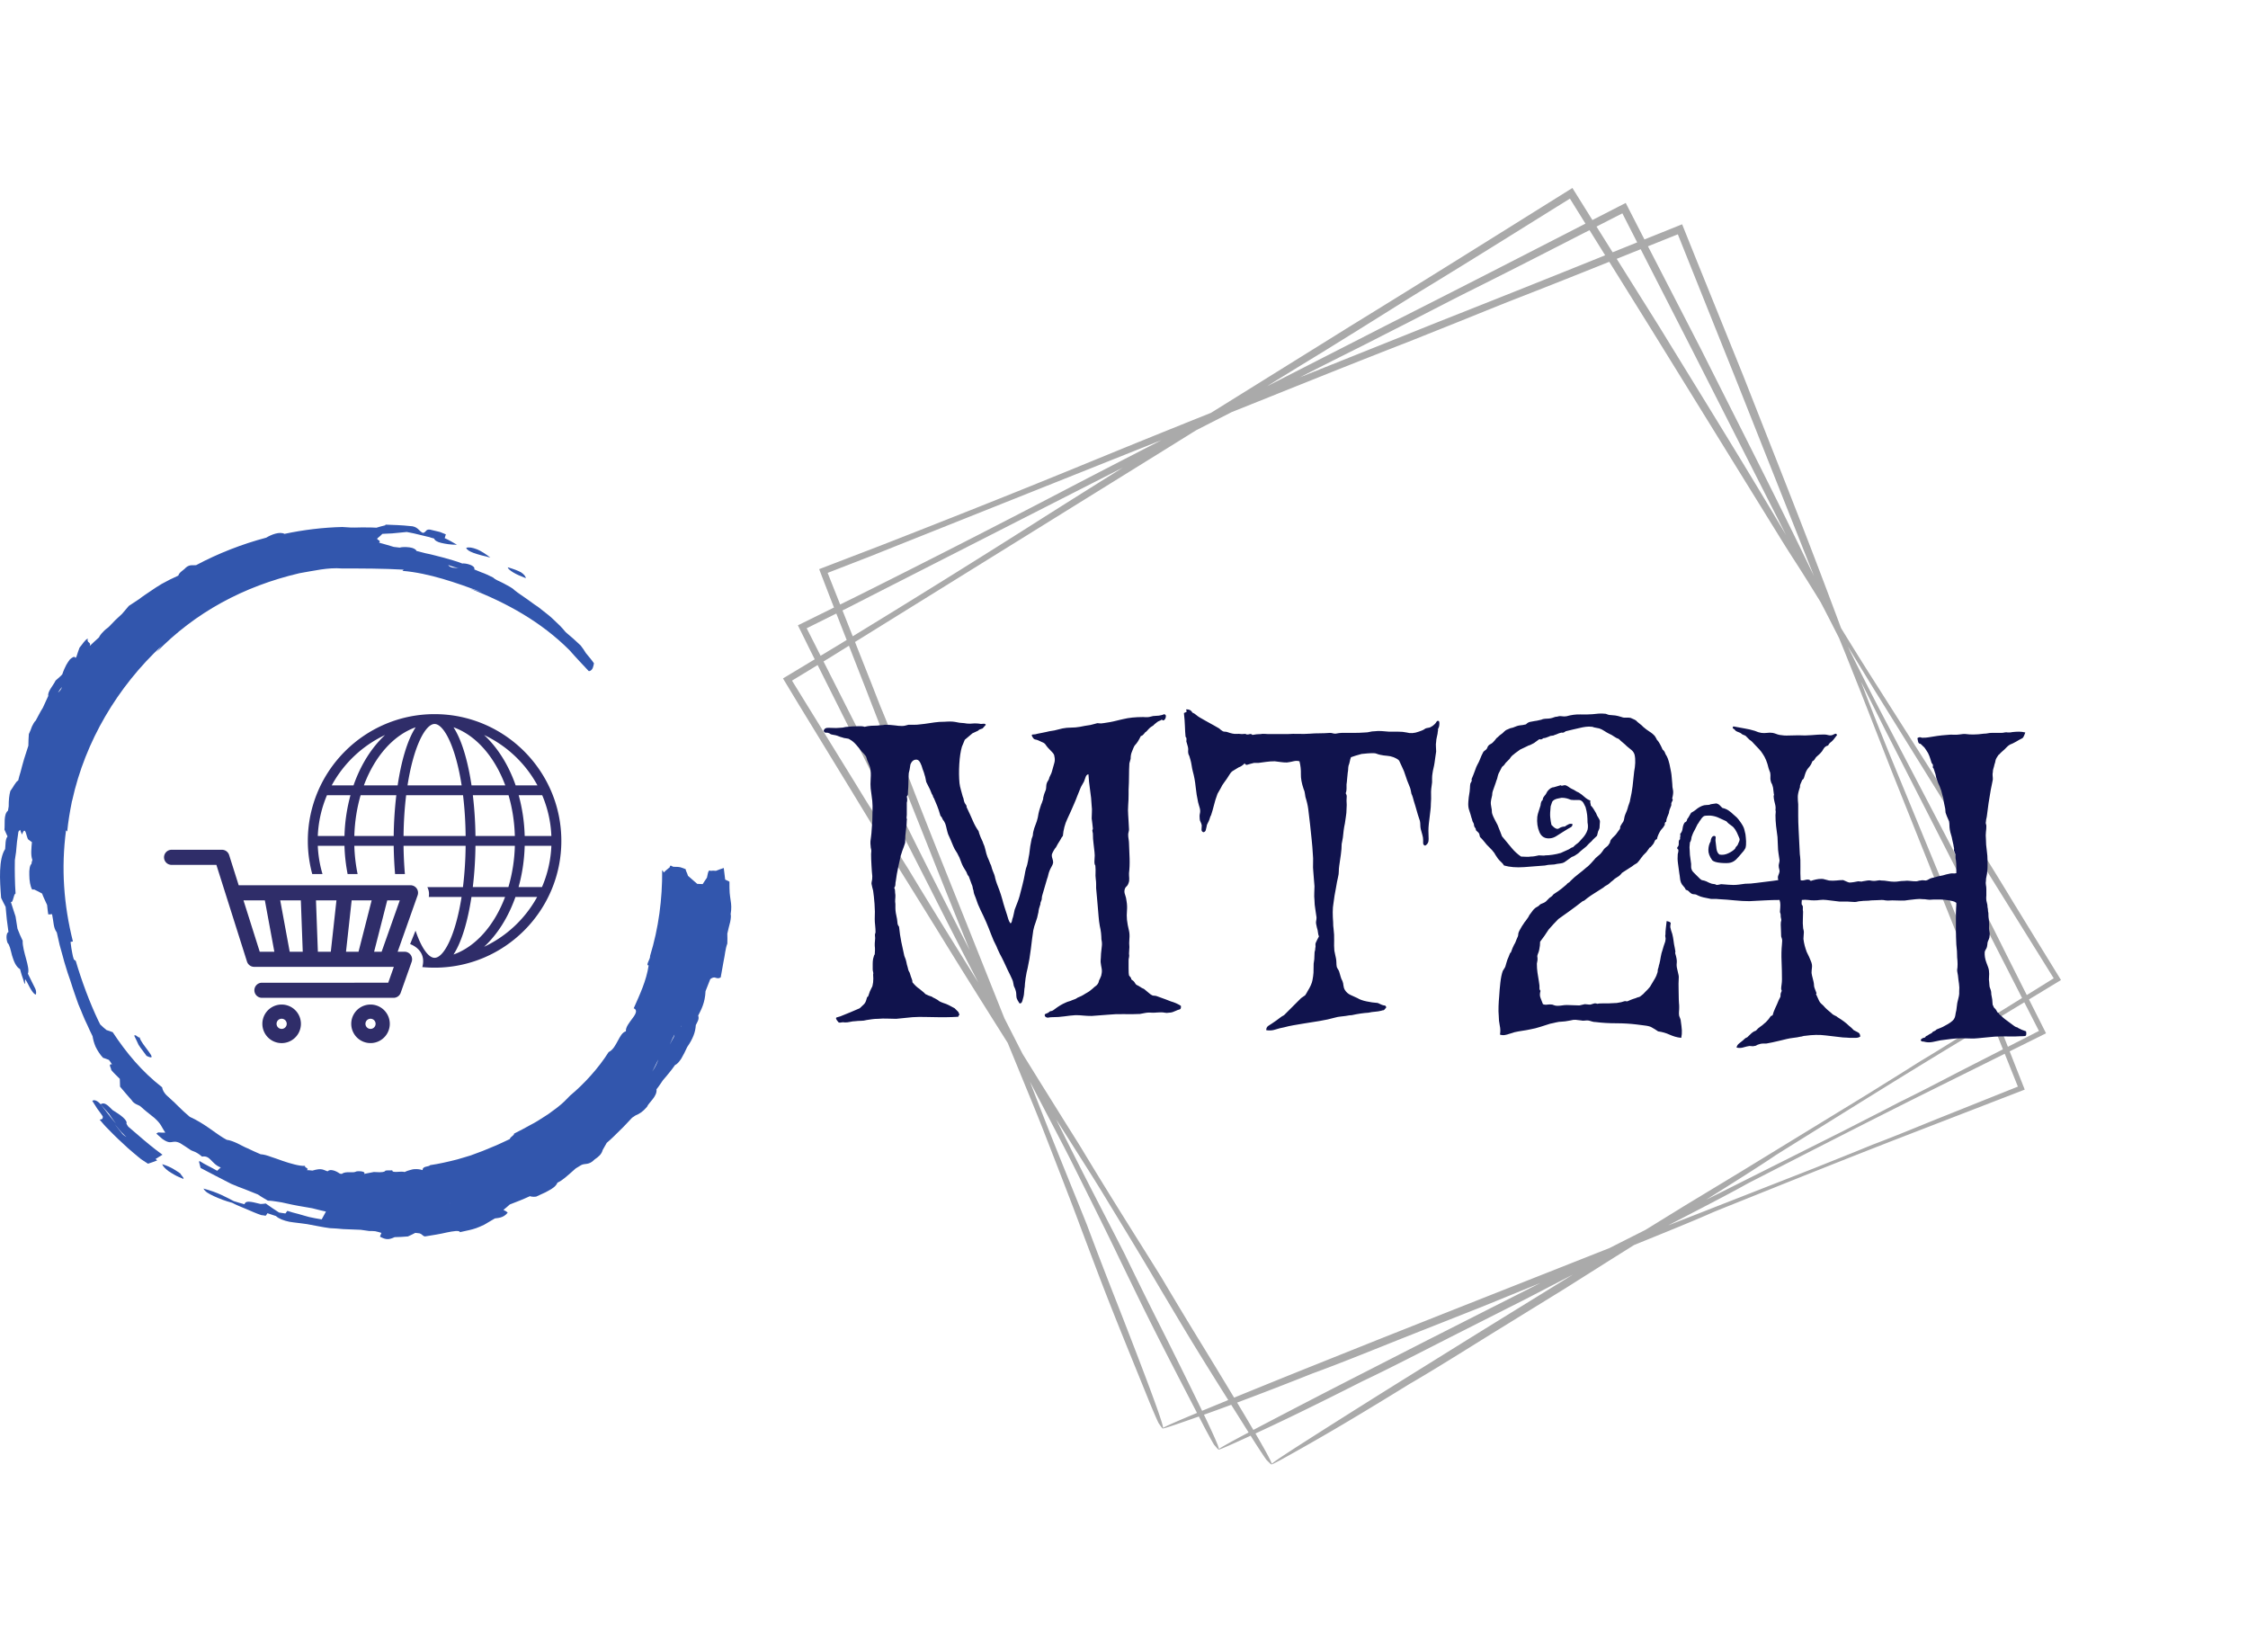 <svg xmlns="http://www.w3.org/2000/svg" version="1.1" xlink="http://www.w3.org/1999/xlink" xmlns:svgjs="http://svgjs.com/svgjs" width="100%" height="100%" preserveAspectRatio="xMidYMid meet" viewBox="0 -7.112026310096553e-7 200.098 147" overflow="visible"><defs id="SvgjsDefs13346"></defs><g id="SvgjsG13347" transform="scale(0.37)" opacity="1"><g id="SvgjsG13348" class="ve-d7rRiw" transform="translate(184.353, 41.081) scale(2.5) rotate(18, 63.179, 63.096)" light-content="false" non-strokable="false" fill="#aaaaaa"><path d="M126.359 63.484l-.217-.219-1.498-1.512-.852-.859c.702-.811 1.415-1.641 2.153-2.495l.2-.231-.234-.2-1.62-1.379c-1.619-1.38-3.368-2.871-4.821-4.112-3.073-2.659-5.687-4.828-8.635-7.285L99.51 35.837a327.824 327.824 0 0 1-3.962-3.342 734.97 734.97 0 0 0-5.55-6.918c-3.354-4.124-7.21-8.777-10.857-13.209l-1.322-1.577-6.611-7.874L69.251.576 69 .275l-.296.249-2.702 2.259-.359-.355L63.48.275 63.204 0l-.273.273-2.268 2.282-.15-.126c-.78-.657-1.561-1.311-2.335-1.962l-.299-.252-.249.297c-5.281 6.287-10.492 12.523-15.995 18.982l-2.384 2.832c-2.59 3.072-5.174 6.139-7.765 9.215a1364.7 1364.7 0 0 0-9.386 7.892C16.471 44.22 10.895 48.84 5.11 53.58L.424 57.374l-.148.12.123.152c.533.659 1.077 1.328 1.642 2.024.239.294.488.597.733.896L.137 63.133 0 63.266l.137.142 1.819 1.865.595.604-2.21 2.548-.126.144.147.129c.641.555 1.292 1.12 1.97 1.705l7.436 6.369c.129.109.239.205.367.317 2.455 2.111 4.862 4.187 7.56 6.441l4.05 3.42c3.48 2.97 6.718 5.664 9.874 8.293l3.65 4.3c.691.814 1.593 1.882 2.232 2.664 2.246 2.752 4.623 5.645 6.386 7.884l2.471 3.083c2.928 3.657 5.818 7.033 8.666 10.427.71.847 1.636 1.896 1.733 1.967.175.129.396.311.486.336-.042.097.449-.24 1.412-.971.504-.38 1.018-.77 1.564-1.188l.347.343c.785.779 1.803 1.737 1.906 1.8.191.115.43.276.517.287-.039.107.418-.273 1.316-1.09.396-.363.801-.732 1.224-1.122.049.042.099.082.147.122.848.711 1.942 1.581 2.051 1.636.195.095.444.235.537.244-.023.104.401-.315 1.222-1.201 2.096-2.261 4.379-4.757 9.043-10.257 1.758-1.953 3.911-4.538 6.051-7.07 1.773-2.087 3.563-4.195 5.351-6.297.493-.594.998-1.199 1.496-1.801l1.808-2.174 1.715-2.052c2.336-1.967 4.756-3.999 6.17-5.273.165-.148.726-.617 1.121-.948 4.795-4.003 9.442-7.9 14.468-11.992 3.016-2.453 5.89-4.791 9.139-7.436l.236-.192-.196-.237-1.354-1.641c-.318-.387-.641-.781-.968-1.175l2.575-2.521.218-.214zM100.443 37.17c3.696 3.117 7.273 6.136 10.872 9.173l14.112 11.882c-.652.777-1.31 1.553-1.967 2.334-1.136-1.146-2.28-2.303-3.275-3.308-2.84-2.908-5.261-5.287-7.992-7.984-3.783-3.702-6.7-6.558-10.498-10.272a267.836 267.836 0 0 1-4.915-4.947l-.027-.035 3.69 3.157zm-34.836 86.182c-.68-.604-1.46-1.289-2.299-2.018a378.494 378.494 0 0 0 6.044-4.918c2.073-1.616 4.644-3.784 7.194-5.904 2.11-1.746 4.242-3.506 6.368-5.265l1.788-1.509 2.159-1.824.645-.543-3.866 3.842-4.802 4.781c-1.377 1.379-3.002 3.01-4.537 4.549a980.863 980.863 0 0 0-8.694 8.809zm55.044-59.459c-1.646 1.946-3.132 3.789-4.957 5.873-.214.254-.785.941-1.209 1.452l-2.642 3.14-9.548 11.159-3.828 4.429-2.919 3.435c-.918.912-1.841 1.827-2.762 2.744-4.336 3.584-8.7 7.188-13.059 10.792l-5.22 4.323-4.935 4.112a1045.753 1045.753 0 0 0-6.686 5.618 756.786 756.786 0 0 0-4.399-3.788 470.448 470.448 0 0 1-5.856-5.074l-1.38-1.16c-3.177-2.655-6.312-5.269-9.569-8.095-.604-.524-1.554-1.308-2.343-1.969a5491.3 5491.3 0 0 0-3.568-2.998c-.817-.692-1.642-1.387-2.46-2.078-.115-.114-.229-.229-.345-.342l-2.385-2.386-.423-.507c-1.579-1.896-3.164-3.802-4.751-5.71-3.572-4.303-7.207-8.607-10.694-12.914-1.496-1.753-2.943-3.62-4.516-5.44-.33-.385-1.102-1.332-1.657-2.009l-2.818-3.407c4.496-5.322 8.994-10.649 13.488-15.971 3.107-3.681 6.137-7.266 9.2-10.893l2.225-2.64.179-.18c.852-.852 1.702-1.706 2.554-2.56l.324-.268c4.543-3.783 9.059-7.58 13.719-11.384l3.642-3.031c1.755-1.463 3.643-3.065 5.222-4.354 2.445-2 4.817-3.971 7.172-5.937l5.854 4.929c5.897 4.997 11.806 10.007 17.713 15.011a125.49 125.49 0 0 0 2.236 1.863c1.152.932 2.362 1.954 3.652 3.049.877.855 1.788 1.767 2.749 2.73 1.107 1.297 2.268 2.708 3.531 4.224l5.268 6.421c3.095 3.715 6.089 7.312 9.101 10.93l7.246 8.688c-.05.059-.098.114-.146.173zm.419.157l1.821 2.184-2.488 2.491c-1.806 1.803-3.439 3.515-5.435 5.437l-1.325 1.348c-.961.962-1.973 1.979-2.896 2.904l-10.451 10.318c-.032.032-.062.063-.096.094 1.896-2.271 3.83-4.587 4.962-6.041.138-.176.606-.734.938-1.129 4.021-4.782 7.915-9.431 12.149-14.337l2.821-3.269zm-67.087 52.554a446.962 446.962 0 0 1-5.408-5.547l-1.278-1.274c-2.941-2.911-5.847-5.779-8.854-8.868a8.244 8.244 0 0 1-.131-.132l3.71 3.069c.824.682 1.898 1.575 2.664 2.232 2.693 2.317 5.539 4.75 7.666 6.645.842.741 1.984 1.741 2.972 2.605 2.4 2.107 4.76 4.084 7.096 6.03-.718.61-1.41 1.198-2.071 1.763a619.436 619.436 0 0 0-6.366-6.523zM5.277 63.618c.989 1.208 1.987 2.423 2.971 3.621l.306.379c2.048 2.508 4.054 4.971 6.317 7.662l3.389 4.075a918.959 918.959 0 0 0 7.118 8.523c-3.187-3.179-6.387-6.357-9.494-9.546-1.649-1.61-3.262-3.337-4.993-5.007-.366-.352-1.223-1.227-1.837-1.849L3.42 65.812l.532-.62c.311-.368.859-1.021 1.304-1.55a.103.103 0 0 0 .021-.024zm.068-.979l-1.704-2.06.366-.358 1.431-1.437c5.098-5.098 10.198-10.195 15.292-15.291a8764.87 8764.87 0 0 0 4.312-4.312c-2.281 2.717-4.48 5.351-6.495 7.79A1205.35 1205.35 0 0 1 5.345 62.639zm33.224-36.996a855.668 855.668 0 0 1 4.864-4.822 2690.04 2690.04 0 0 1 3.352-3.35c1.612-1.62 3.346-3.386 4.799-4.817 3.128-3.072 6.117-6.081 9.114-9.089l2.18 1.836a2414.671 2414.671 0 0 1-13.24 11.016c-.927.771-1.895 1.579-2.844 2.372l-8.225 6.854zM64.04 5.382l1.907-1.594c2.584 2.576 5.164 5.149 7.745 7.726 4.683 4.697 9.372 9.403 14.062 14.11a651.36 651.36 0 0 0-4.777-4.167c-4.023-3.476-8.633-7.383-12.998-11.108L68.4 9.028c-1.459-1.219-2.905-2.431-4.36-3.646zm56.467 57.117c-2.562-3.154-4.756-5.748-7.229-8.683l-9.514-11.19c-2.255-2.673-3.492-4.183-4.792-5.811 1.158 1.173 2.264 2.292 3.538 3.584 3.423 3.419 6.733 6.728 10.064 10.053l10.541 10.514c-.649.772-1.303 1.548-1.959 2.323-.221-.268-.439-.536-.649-.79zM68.906 1.321l.807.97c2.899 3.479 5.786 6.94 8.68 10.408l13.129 15.842c-1.59-1.66-3.28-3.41-5.093-5.266-3.718-3.802-7.982-8.081-12.021-12.162l-1.461-1.449-6.419-6.359c.791-.661 1.583-1.323 2.378-1.984zm-5.701-.269c.296.295.594.592.892.893.444.441.885.88 1.328 1.323L63.47 4.904c-.742-.621-1.488-1.247-2.238-1.873.656-.66 1.313-1.318 1.973-1.979zM39.929 22.623l3.057-3.621c1.472-1.747 3.05-3.654 4.379-5.2 3.652-4.253 7.094-8.379 10.603-12.539l.964.814c.401.338.801.673 1.201 1.012-4.844 4.876-9.682 9.746-14.734 14.759-.853.851-1.742 1.744-2.615 2.621l-6.971 6.984a738.325 738.325 0 0 1 4.116-4.83zM1.163 57.583l3.382-2.758L6.1 53.527l16.627-13.828c1.695-1.411 3.371-2.802 5.04-4.19a1386.369 1386.369 0 0 0-7.684 7.775A1238.676 1238.676 0 0 1 4.457 58.929l-1.208 1.175c-.699-.843-1.395-1.686-2.086-2.521zm-.27 5.691l2.273-2.229L4.9 63.158c-.205.238-.404.474-.609.712l-1.307 1.507-2.091-2.103zM17.31 82.247c-1.78-1.464-3.531-3.052-5.397-4.568-.394-.321-1.321-1.12-1.986-1.688-2.895-2.459-5.903-5.012-8.821-7.488.635-.736 1.261-1.465 1.881-2.186l5.846 5.926c.119.12.221.228.34.347 2.268 2.312 4.491 4.581 6.99 7.054l3.749 3.748a823.246 823.246 0 0 0 7.233 7.211c-3.302-2.783-6.613-5.561-9.835-8.356zm39.971 43.606c-.017-.06-.079-.171-.205-.358-.839-1.259-4.462-5.731-7.924-9.947a453.483 453.483 0 0 1-4.878-6.021l-1.157-1.383c-2.661-3.17-5.293-6.289-8.006-9.641-.095-.118-.204-.25-.317-.388l3.901 3.823c.763.749 1.759 1.729 2.466 2.448 2.489 2.535 5.12 5.199 7.081 7.267l2.742 2.846c3.036 3.151 6.017 6.062 8.96 8.974-1.625 1.39-2.484 2.163-2.663 2.38zm5.74.272c-.021-.057-.091-.163-.236-.341-.351-.436-1.124-1.275-2.151-2.355.668-.515 1.388-1.076 2.199-1.717.808.671 1.611 1.343 2.414 2.014-1.358 1.399-2.078 2.178-2.226 2.399zm24.065-22.787c-1.466 1.729-2.873 3.387-4.384 5.171l-4.139 4.911a1013.911 1013.911 0 0 0-7.906 9.488c-1.463 1.779-2.22 2.745-2.364 2.999-.027-.055-.106-.153-.263-.315-.361-.381-1.122-1.081-2.125-1.977 1.932-1.786 4.312-4.051 8.272-7.994 1.917-1.8 4.278-4.193 6.624-6.537 1.943-1.932 3.904-3.882 5.86-5.824l1.643-1.668 1.934-1.964-3.152 3.71zm38.281-34.136l-5.692 4.743c-1.964 1.629-3.747 3.184-5.909 4.915l-1.443 1.22-3.15 2.629-11.352 9.319-.326.265c2.215-2.241 4.551-4.598 5.888-6.043.15-.164.664-.681 1.029-1.046 4.408-4.428 8.68-8.732 13.312-13.267l5.464-5.35 2.179 2.615zm-3.931-5.574c.662-.77 1.331-1.544 2.012-2.332l2.191 2.185-2.369 2.373a765.614 765.614 0 0 1-1.834-2.226z"></path></g><g id="SvgjsG13349" class="_iSFXyTWA" transform="translate(0.038, 126.142) scale(0.57)" light-content="false" non-strokable="false" fill="#3256ad"><path d="M216.6 20.3c1.3.8 3.2 1.6 5.3 2.4-.2-.9-.9-1.7-2.1-2.5-1.3-.7-3.1-1.4-5.6-2.1.2.7 1.1 1.4 2.4 2.2zM68.5 266c-3.6-2.6-7-5.4-10.3-8.3-1.4-1.2-2.7-2.3-4.1-3.5-.3-.4-.6-.9-.8-1.3.3-.8-.4-1.7-1.5-2.7-1.1-1-2.7-2-4.3-3-2.7-2.8-3.7-3.3-5.1-2.5 1.2 1.4 2.4 2.8 3.5 4 1 1.5 1.9 2.8 3 4.2-2.3-2.6-4.3-5.4-6.5-8.2-1.5-1.7-2.9-2-3.5-1.4l2.1 3.3c.8 1.1 1.6 2.1 2.3 3.2.2 1.6-1 1.2-1.3 1.4.6.7 1.1 1.3 1.7 2 .6.7 1.2 1.3 1.9 2 1.3 1.3 2.6 2.7 4 4 1.4 1.3 2.8 2.6 4.3 4 1.5 1.3 3 2.6 4.6 3.9.6.5 1.2 1 1.9 1.4.7.4 1.3.9 2 1.3 1.3-.4 2.6-.9 3.9-1.4-.3-.2-.4-.3-.7-.6 1.2-.7 2-1.2 2.9-1.8zm-17.4-9.4c-.9-1.1-1.8-2.3-2.7-3.4 1.2 1.3 2.3 2.9 3.7 4.2.4.4.8.8 1.2 1.1-.8-.4-1.6-1-2.2-1.9zM68.4 270c.3.9 1.2 1.8 2.6 2.9.7.5 1.6 1 2.6 1.6 1 .6 2.3 1.1 3.7 1.7.5-.3-.9-1.5-1.3-2.3-1.8-1.2-3.7-2.7-7.6-3.9zm-11.8-54.2c.6 1.3 1.3 2.6 1.8 3.8.3.5.6.9.8 1.2.8 1.1 1.7 2.3 2.6 3.5 6 2.9-2.6-5.1-2.9-7.8-.5.4-1.9-1.6-2.3-.7zM206.9 14c-2-1.5-3.9-2.8-5.7-3.5-1.8-.7-3.4-1-4.5-.6.5 1.6 4.3 2.7 10.2 4.1z"></path><path d="M308.3 158.7c-.1-.9-.3-1.9-.4-3.2-.1-1.3-.1-2.8-.1-4.7-.1-.1-.2-.1-.3-.2-.5-.2-1-.5-1.5-.7-.2-1.8-.4-3.3-.6-4.9-1.1.3-2.2.8-3.3 1.2-.7-.1-1.5-.1-2.3 0-.6-.3-.9-.4-1.5 2.9-.6.8-1.2 1.8-1.8 2.7-.7 0-1.5-.1-2.3-.1-1.2-1.1-2.6-2.2-3.9-3.4-.4-1.4-.8-1.7-1-2.8-.7-.3-1.5-.6-2.2-.8-.9-.2-1.9-.2-2.9-.2-.5 0-1.5-1.2-1.6.2-.8.7-1.7 1.3-2.5 2.2-.2-.5-.5-.8-.7-1 .1 12.2-1.5 24.5-5.1 36.2.2 1.3-2.1 4.1-.6 4-1 6.6-3.7 12.2-6.3 18.1 1.7.7.9 2.4-.5 4.2-1.3 1.8-3 3.8-2.8 5.5-1.6.5-2.4 2.2-3.4 4-1 1.8-2 3.9-3.9 4.8-4.2 6.7-10.4 13.5-16.2 18.3-1.6 1.7-3.2 3.3-5 4.7-.9.7-1.8 1.4-2.8 2.1-.9.7-1.9 1.4-2.9 2-2 1.3-4 2.6-6.2 3.7l-3.3 1.8c-1.1.6-2.3 1.2-3.5 1.8.1.8-1.6 1.3-1.8 2.3-1.8.9-3.7 1.7-5.6 2.6-1.9.8-3.9 1.6-5.8 2.4-1.6.6-3.3 1.2-5.1 1.9-1.8.6-3.8 1.1-5.7 1.7-3.9 1-7.9 1.9-11.4 2.4-.6.8-3.3.3-3.2 2.1-1-.3-2.1-.5-3.4-.4-.6 0-1.3.2-2 .4s-1.4.4-2.2.8c-1.6-.5-5.3.6-5.2-.7-1 .1-3.1-.2-3.1.4-.6.3-1.3.4-2.2.4-.8 0-1.7-.1-2.5-.1-1.4.3-2.6.5-4.1.8 1-1.3-3.3-1.3-3.6-.9-.6.3-1.6.2-2.7.2s-2.2 0-3.1.7c-.3 0-.5-.1-.8-.1-1-.7-2-1.2-2.9-1.4-.9-.2-1.7-.2-2.3.4-.8-.2-1.4-.6-2.3-.8-.9-.2-2.1-.1-4.1.5-.8-.1-1.7-.2-2.4-.2 1.3-.8-1.2-1-.7-1.8-1.3.1-2.9-.2-4.5-.6-1.6-.4-3.3-.9-5-1.5-1.7-.6-3.3-1.2-4.9-1.7-1.6-.6-3-1-4.4-1.1-1.9-.8-3.6-1.6-5.5-2.5-1.3-.5-2.8-1.4-4.3-2.1-1.5-.7-3-1.3-4.5-1.5-.4-.2-.8-.5-1.4-.8-3.8-2.3-8.2-6.2-14.2-8.9-1.8-1.5-3.5-3.1-5.1-4.7-.8-.8-1.6-1.6-2.4-2.3-.8-.7-1.6-1.5-2.4-2.2-1.1-1.2-1.5-2.1-1.7-3 0-.1 0-.2-.1-.3-8.4-6.5-15-14.4-20.8-23.2-.9-.4-1.8-.6-2.6-.9-.9-.7-1.9-1.6-2.7-2.4-.2-.4-.4-.9-.7-1.4-3.7-7.7-7.2-17.2-9.6-25.4-.2-.1-.5-.4-.8-.6-.3-.8-.5-1.7-.7-2.8-.2-1.1-.5-2.6-.7-4.6.3-.1.6-.1 1-.2-3.9-15.5-5-31-2.9-46.9l.5.5c.4-4.2 1.1-8.3 1.9-12.3v-.1c.1-.2.1-.5.2-.7 5.5-25 19.1-47.9 37.9-65.4-1 1-1.5 2-2.5 3 16.5-17 37-28 60.5-33.5 6-1 12-2.5 18-2 8.5 0 17.5 0 26 .5l-.5.5c11.5 1 22.5 5 33.5 9-1.5-.5-3.5-1-5-1.5 15.5 6 30 14 42 26 2.7 3.1 5.4 5.9 8.1 8.8h.4c1.4-.5 1.6-2.2 1.8-3.3-1-1.5-2.2-2.8-3.4-4.3-.7-1.1-1.3-2.1-2.2-3.2-2-1.9-4.2-3.9-6.3-5.6-.7-.9-1.5-1.7-2.3-2.6-.8-.8-1.7-1.6-2.5-2.4-1.7-1.7-3.6-3.1-5.5-4.6l-1.4-1.1-1.5-1c-1-.7-1.9-1.4-2.9-2.1-1.9-1.4-3.9-2.6-5.6-4-.8-.9-2.7-1.8-4.5-2.8-.5-.2-.9-.5-1.4-.7-.4-.2-.9-.4-1.3-.6-.8-.4-1.4-.8-1.8-1.2-.8-.4-1.7-.8-2.5-1.2-.8-.4-1.7-.7-2.5-1-.9-.4-2-.8-2.9-1.2.6-1.7-3.6-2.7-5.1-2.5l-1.9-.7-1.9-.6-3.8-1.1c-1.3-.4-2.6-.6-3.9-1-1.3-.3-2.6-.7-3.9-.9-1.3-.3-2.6-.7-3.9-1-.2-.7-1.4-1.3-2.9-1.5-1.5-.2-3.2-.2-4.2.1-.8-.1-1.7-.2-2.5-.3-1.9-.6-4.1-1.2-6.2-1.8 1.2-1-1.5-1.2-.6-1.9.8-.6 1.4-1.2 2-1.8 1.2-.1 2.5-.1 4.1-.2 1.6-.2 3.6-.3 6.2-.6l3 .6c1 .2 1.9.5 2.9.7 1 .2 1.9.5 2.9.7.5.1 1 .2 1.4.4.5.1 1 .3 1.4.4.1.7 1.2 1.4 2.9 1.8 1.7.4 4 .8 6.7.8-1.7-1-3.4-2-5.2-2.8.1-.4.3-.8.4-1.3 0-.1.1-.2.1-.3-.8-.3-1.7-.7-2.5-1-1.4-.3-2.8-.7-4.2-1-2-.2-1.4 1.1-3 1.4-.9-.4-1.4-1.1-2.1-1.7-.7-.6-1.7-1.2-3.4-1.2-1.6-.2-3.4-.3-5.2-.4-1.6-.1-3.4-.1-5.1-.2 0 .1 0 .3-.1.3-1.3.3-2.4.6-3.7 1-1.2-.1-2.4-.1-3.7-.1-1.2 0-2.5-.1-3.7 0-2.5.1-4.9 0-7-.2-8.2.2-16.4 1.2-24.4 2.9-.9-.5-2.3-.5-3.8-.1s-2.9 1.1-3.9 1.7c-10.2 2.7-20.2 6.6-29.6 11.6-1.5.2-2.6-.4-4.3 1-.9 1.1-2.9 2-3.2 3.4-1.2.6-2.4 1.1-3.6 1.7-1.1.6-2.3 1.2-3.4 1.8-1.6 1-3.3 2-4.8 3.1-1.6 1.1-3.2 2.1-4.7 3.3-1.4.9-2.9 1.9-4.4 2.9-1 1.1-1.8 2.2-2.9 3.4-.9.9-1.9 1.7-2.8 2.6-.9.9-1.8 1.9-2.8 2.9-.8.6-1.7 1.3-2.4 2.1-.8.8-1.4 1.6-1.7 2.3-1.3 1.2-2.7 2.4-3.9 3.6.7-1.8-1.4-1.1-.8-3.1-1.2.4-2.4 2.6-3.5 3.8-.5 1.3-.9 2.5-1.3 3.8-.1.1-.3.4-.4.6-.4-1.1-1.5-.1-2.3.5-.6.8-1.1 1.5-1.6 2.4-.5 1-1.1 2.2-1.7 4-1.3 1.4-2.1 1.9-2.8 2.6-1 2.1-3.5 4.7-3.1 6.5-.8 1.7-1.5 3.2-2.3 5-1.1 1.7-2 3.6-3 5.4-.6.5-1.1 1.5-1.6 2.5-.4 1.1-.8 2.2-1.3 3.2-.1 1.6-.2 3.2-.2 4.9-.6 1.9-1.2 3.7-1.8 5.6-.6 1.9-1 3.7-1.5 5.5-.4 1.3-.7 2.3-1 3.6-1 .4-2.2 3-3.3 4.4-.5 1.8-.7 3.7-.7 6.5-.1.6-.2 1.1-.3 1.8-2 1.6-1.2 6.1-1.5 8 .4 1 .9 1.9 1.3 2.9-1 1.2-.8 3.5-1 5.3-2.8 4.3-2.3 13-1.7 20.6.6 1.3 1.2 2.5 1.9 3.8.2 1.8.3 3.6.5 5.3.2 1.8.5 3.5.7 5.3-.9.4-1.1 2.6-.4 4.6.9.8 1.3 3 1.9 5.3.7 2.3 1.6 4.8 3.4 5.8.2.7.4 1.6.7 2.5.4 1.1.8 2.3 1.1 3.4.7 1.4-.1-2.7.6-1.3.7 1 1.3 2.5 2.1 3.8.8 1.3 1.5 2.3 2.2 2.3.2-1.3 0-2-.6-3.1-.5-1.1-1.4-2.7-2.8-5.7 1.1-2.5-2.4-9.6-2.2-13.9-.8-1.6-1.5-3.3-2.2-5.1-.4-2.4-.6-3.6-.8-5.1-.7-2.2-1.4-4.2-2-6.2 1 .7 1.1-3.3 2-3.5-.1-1.2-.1-2.4-.2-3.6-.1-1.2 0-2.4-.1-3.5 0-2.3-.1-4.7 0-7 .2-1.1.3-2.3.5-3.4.1-1.5.3-2.9.4-4.3.2-1.4.4-2.9.6-4.3.2-.3.5-.6.7-.8.2.6.5 1.2.8 2 1.6-4.4 1.8 1.4 2.7 2.1.5.4 1 .7 1.5 1.1-.2 2.4-.6 5.5.2 7.5-.2.5-.3 1-.4 1.7-.7.5-1 2.5-.9 4.7 0 1.1.1 2.3.3 3.4.2 1.1.5 2 .9 2.7h.9c1.1.5 2.2 1.1 3.3 1.7.3.8.6 1.6 1 2.4.4.8.7 1.6 1.1 2.4.2 1.8.3 2.8.5 4 .3 0 .7 0 1.6-.1.3 1.5.5 3 .7 4.3.2 1.3.6 2.5 1.3 3.4.4 1.8.8 3.5 1.2 5.3l1.5 5.4c.5 2.1 1.3 4.3 1.9 6.4.7 2.1 1.5 4.2 2.1 6.3.6 1.9 1.3 3.7 1.9 5.5.6 1.9 1.5 3.6 2.2 5.5.6 1.6 1.4 3.2 2.1 4.7.7 1.6 1.4 3.1 2.2 4.7.2 1.3.6 2.9 1.3 4.5.8 1.6 1.8 3.2 3.1 4.6.8.3 1.6.5 2.5.9.4.5.9 1.2 1.3 1.9-1.8-.4-.3 1.6-.3 2.4 1.1 1.3 2.4 2.5 3.6 3.7.1 1.2 0 2.2.1 3.3 1.7 2 3.2 3.8 4.9 5.7 1 1.7 3 2 3.7 2.6.9.8 1.8 1.6 2.8 2.4l3 2.4c3.1 2.7 3.1 4 4.7 6.3-1 0-1.9 0-3-.1-.3.2-.6.4-.8.5.9.8 1.7 1.5 2.5 2.2 4.2 3 3.9.1 7.5 1.8 1.5.9 2.8 1.8 4.3 2.8 1.1.8 2.2.5 5 2.9 1.8-.3 2.7.4 3.7 1.4 1 1 2.1 2.4 4.2 3.2-.5.4-1 .9-1.5 1.4-1.2-.7-2.5-1.4-3.7-2-1.3-.7-2.5-1.3-3.7-2.1-.1.1-.2.2-.3.2.2.9.5 1.8.7 2.7 2.1 1.1 4 2.1 6.1 3.2 2.2 1.1 4.6 2.4 6.8 3.5 1.8.8 3.9 1.6 5.8 2.3 2.3.9 4 1.6 5.5 2.2 1.4 1 2.9 1.8 4.2 2.6 1.2 0 2.5.2 3.8.4 1.3.2 2.7.4 4.2.8 3 .7 6.5 1.3 10.7 2 1.9.5 4 1 5.8 1.4l-1.8 3.3c-1.8-.3-3.6-.6-5.3-1-1.6-.4-3.1-.9-4.6-1.3-.8-.2-1.5-.4-2.3-.6-.8-.2-1.5-.5-2.3-.7-.2.3-.5.7-.8 1.1-1-.1-1.9-.3-2.7-.4-1.9-1.2-3.8-2.5-5.6-3.8-.7.1-1.5.2-2.2.2-4.7-1.2-6.3-1.4-6.8.1-1.5-.4-3-.8-4.5-1.3-3.1-1.6-6.7-3.7-12.8-5.3.3.6.9 1.2 1.6 1.7.8.5 1.7 1 2.8 1.5s2.3 1 3.6 1.5c1.3.5 2.7.9 4.1 1.3 1 .5 2 1 3 1.4l3.1 1.3c2.1.9 4.1 1.8 6.2 2.5.6.1 1.3.1 1.8.3.3-.3.6-.7.8-1.1 1.2.4 2.3.8 3.6 1.2 1.3 1.2 3.3 1.9 5.6 2.4 2.3.4 5 .6 7.5 1l4.8.9c1.6.3 3.2.6 4.8.8 1.9.1 3.9.2 5.6.4l7.5.3c1.1.2 2.4.3 3.5.5.9 0 1.7 0 2.6.1.9.2 1.7.4 2.6.7-.2.5-.3.9-.5 1.3 0 .1-.1.2-.1.3 2.6 1.4 3.8 1.3 6.2.2 1 0 1.9-.1 2.8-.1.9-.1 1.8-.1 2.8-.2 1.1-.5 2.2-1 3.1-1.5.7.1 1.3.1 1.8.2 1.4.5 1.2 1.1 2.3 1.3 3.1-.5 6.4-1 9.3-1.7 2.5-.5 5.4-1 5.4-.1 1.2-.3 2.5-.5 4.1-.9.8-.2 1.7-.4 2.8-.8 1-.4 2.1-.8 3.3-1.4 1.5-.9 3.1-1.8 4.6-2.7.7-.2 3.7 0 5.4-2.5-.5-.4-1.1-.8-1.8-1.1.9-.7 1.8-1.5 2.7-2.3 2.9-1.1 5.7-2.2 8.5-3.5.7.3 1.6.3 2.6.2.8-.4 1.7-.8 2.6-1.2.9-.4 1.8-.8 2.6-1.3 1.7-.9 3.2-1.9 3.8-3.4 1.1-.5 2-1.1 3.1-2 1.1-.9 2.5-2.1 4.6-4 .8-.5 1.5-.9 2.3-1.4 1.6-.9 3.2.2 5.7-2.4 1.6-1.1 2.9-2.1 3.4-4 .6-1.1 1.1-1.9 1.7-3 1.9-1.6 3.7-3.4 5.5-5.2 1.8-1.7 3.5-3.6 5.2-5.4.5-.3.9-.6 1.5-1 1.7-.7 3-1.5 4.8-3.6.7-1.8 4.4-4.4 4-7.4 1-1.2 1.8-2.5 2.7-3.8.9-1 1.7-2 2.6-3.1.8-1 1.7-2.1 2.5-3.3.9-.4 1.8-1.4 2.7-2.8.8-1.4 1.7-3.1 2.5-4.9 1.2-1.7 2-3.2 2.6-4.7.6-1.5.9-2.9 1-4.5.5-1.1 1.6-2.5 1-4 1.2-2.4 2.9-5.3 3.1-10.3.6-1.6 1.3-3.3 2-5.1 2.2-1.7 2.4.4 4.4-.7.4-2.2.8-4.5 1.2-6.7.7-3.2.7-5.2 1.6-7.6.1-1.3 0-2.9 0-4.2.4-1.7.8-3.5 1.2-4.9.3-1.5.4-2.7.2-3.3.4-2.4.3-4 0-5.8zM191 17.8c.5.2 1 .3 1.5.4.5.1 1 .3 1.6.4-1.6-.5-3.4.1-4.7-1.1 0-.1-.2-.2-.3-.4.6.3 1.2.5 1.9.7zM18.2 135.2c.1-.9.2-1.7.2-2.6 0 .8-.1 1.7-.2 2.6zM24.4 71c.5-.9 1.1-1.7 1.7-2.4-.3.8-.7 1.6-1.7 2.4zm165.4 215.5c-.1 0-.2 0-.4.1l.9-.3c-.2 0-.3.1-.5.2zm85.4-55.6c.5-.9 1-1.8 1.5-2.9.3-.7.7-1.4 1.1-2.2-.5 1.3-1.1 3-2.6 5.1zm9.1-14.5c-.6 1-1.2 2.2-1.7 3.2.6-1.5 1.3-2.9 2-4.3 0 .4-.2.7-.3 1.1zm2.9-4.3l-.2.2c.1-.1.2-.1.2-.2.1-.2.2-.4.4-.6-.1.2-.2.4-.4.6z"></path></g><g id="SvgjsG13350" class="text" transform="translate(344.148, 246.923) scale(1 1)" light-content="false" fill="#10134d"><path d="M-64.06 -75.12L-64.64 -74.92C-65.1 -74.79 -65.57 -74.73 -66.06 -74.73C-66.54 -74.73 -66.98 -74.66 -67.37 -74.53C-67.76 -74.4 -68.35 -74.37 -69.13 -74.44C-71.02 -74.44 -72.61 -74.27 -73.91 -73.95C-74.23 -73.89 -74.53 -73.82 -74.79 -73.75L-75.57 -73.56C-76.09 -73.43 -76.61 -73.31 -77.13 -73.22C-77.65 -73.12 -78.17 -73.04 -78.69 -72.97C-78.82 -72.97 -78.95 -72.96 -79.08 -72.92C-79.21 -72.89 -79.57 -72.91 -80.15 -72.97L-81.23 -72.68C-81.68 -72.55 -82.07 -72.47 -82.4 -72.44C-82.72 -72.4 -83.37 -72.29 -84.35 -72.09C-85.06 -71.96 -85.78 -71.9 -86.49 -71.9C-87.21 -71.9 -87.89 -71.83 -88.54 -71.7C-88.87 -71.64 -89.19 -71.56 -89.52 -71.46C-89.84 -71.36 -90.17 -71.28 -90.49 -71.22C-91.4 -71.09 -92.09 -70.96 -92.54 -70.83L-93.52 -70.63L-94.49 -70.44C-94.88 -70.31 -95.27 -70.24 -95.66 -70.24C-96.05 -70.24 -96.02 -69.95 -95.57 -69.36C-95.44 -69.17 -95.24 -69.05 -94.98 -69.02C-94.72 -68.99 -94.2 -68.78 -93.42 -68.39C-93.03 -68.26 -92.74 -68.03 -92.54 -67.7C-92.35 -67.38 -91.86 -66.83 -91.08 -66.05C-90.69 -65.66 -90.49 -65.3 -90.49 -64.97C-90.36 -64.45 -90.36 -63.95 -90.49 -63.46C-90.62 -62.97 -90.82 -62.27 -91.08 -61.36C-91.08 -61.23 -91.27 -60.78 -91.66 -60C-91.73 -59.87 -91.76 -59.75 -91.76 -59.66C-91.76 -59.56 -91.92 -59.25 -92.25 -58.73C-92.38 -58.4 -92.45 -58.11 -92.45 -57.85C-92.45 -57.59 -92.48 -57.3 -92.54 -56.97C-92.67 -56.65 -92.79 -56.36 -92.88 -56.1C-92.98 -55.84 -93.06 -55.54 -93.13 -55.22C-93.19 -55.09 -93.21 -54.99 -93.18 -54.92C-93.14 -54.86 -93.26 -54.47 -93.52 -53.75C-93.58 -53.69 -93.71 -53.33 -93.91 -52.68C-93.97 -52.49 -94.05 -52.23 -94.15 -51.9C-94.25 -51.58 -94.36 -51.02 -94.49 -50.24C-94.62 -49.66 -94.8 -49.09 -95.03 -48.53C-95.26 -47.98 -95.44 -47.41 -95.57 -46.83C-95.63 -46.57 -95.66 -46.34 -95.66 -46.14C-95.66 -45.95 -95.76 -45.62 -95.96 -45.17C-96.22 -44 -96.41 -42.76 -96.54 -41.46C-96.61 -41.2 -96.66 -40.94 -96.69 -40.68C-96.72 -40.42 -96.77 -40.13 -96.84 -39.8C-96.9 -39.48 -96.97 -39.19 -97.03 -38.93C-97.1 -38.67 -97.19 -38.37 -97.32 -38.05C-97.45 -37.53 -97.57 -36.97 -97.66 -36.39C-97.76 -35.8 -97.94 -34.99 -98.2 -33.95C-98.33 -33.49 -98.44 -33.06 -98.54 -32.63C-98.64 -32.21 -98.75 -31.77 -98.88 -31.32C-99.01 -30.86 -99.16 -30.42 -99.32 -30L-100.05 -28.1C-100.12 -27.77 -100.18 -27.46 -100.25 -27.17C-100.31 -26.88 -100.38 -26.6 -100.44 -26.34C-100.57 -26.02 -100.65 -25.72 -100.69 -25.46C-100.72 -25.2 -100.83 -24.97 -101.03 -24.78C-101.29 -25.1 -101.47 -25.45 -101.57 -25.8C-101.66 -26.16 -101.78 -26.54 -101.91 -26.93C-102.1 -27.51 -102.3 -28.11 -102.49 -28.73C-102.69 -29.35 -102.85 -29.92 -102.98 -30.44C-103.11 -30.89 -103.24 -31.33 -103.37 -31.75C-103.5 -32.18 -103.63 -32.55 -103.76 -32.88C-103.96 -33.4 -104.14 -33.87 -104.3 -34.29C-104.46 -34.71 -104.61 -35.19 -104.74 -35.71C-104.8 -36.16 -105 -36.75 -105.32 -37.46C-105.45 -37.79 -105.55 -38.1 -105.62 -38.39C-105.68 -38.68 -105.78 -38.93 -105.91 -39.12C-106.04 -39.45 -106.15 -39.74 -106.25 -40C-106.35 -40.26 -106.46 -40.52 -106.59 -40.78C-106.79 -41.3 -106.95 -41.87 -107.08 -42.49C-107.21 -43.1 -107.4 -43.67 -107.66 -44.19C-107.66 -44.26 -107.68 -44.32 -107.71 -44.39C-107.74 -44.45 -107.92 -44.84 -108.25 -45.56C-108.51 -46.21 -108.67 -46.7 -108.74 -47.02C-109.26 -47.74 -109.71 -48.55 -110.1 -49.46C-110.49 -50.37 -110.98 -51.45 -111.57 -52.68C-111.63 -52.81 -111.65 -52.91 -111.62 -52.97C-111.58 -53.04 -111.73 -53.3 -112.05 -53.75C-112.18 -54.01 -112.26 -54.27 -112.3 -54.53C-112.33 -54.79 -112.41 -55.05 -112.54 -55.31C-112.67 -55.84 -112.82 -56.37 -112.98 -56.92C-113.14 -57.48 -113.26 -58.01 -113.32 -58.53C-113.45 -59.9 -113.47 -61.43 -113.37 -63.12C-113.27 -64.81 -113.06 -66.21 -112.74 -67.31C-112.61 -67.64 -112.53 -67.83 -112.49 -67.9C-112.46 -67.96 -112.31 -68.32 -112.05 -68.97L-110.2 -70.53C-109.88 -70.66 -109.45 -70.86 -108.93 -71.12C-108.8 -71.18 -108.72 -71.25 -108.69 -71.31C-108.66 -71.38 -108.35 -71.51 -107.76 -71.7C-107.57 -71.9 -107.31 -72.19 -106.98 -72.58C-107.11 -72.78 -107.29 -72.86 -107.52 -72.83C-107.75 -72.79 -107.96 -72.78 -108.15 -72.78C-108.87 -72.91 -109.55 -72.94 -110.2 -72.88C-110.85 -72.81 -111.5 -72.84 -112.15 -72.97C-112.35 -72.97 -112.54 -72.99 -112.74 -73.02C-112.93 -73.05 -113.13 -73.07 -113.32 -73.07C-113.65 -73.14 -114.01 -73.2 -114.4 -73.27C-114.79 -73.33 -115.14 -73.36 -115.47 -73.36C-115.99 -73.36 -116.46 -73.35 -116.88 -73.31C-117.31 -73.28 -117.74 -73.27 -118.2 -73.27C-118.98 -73.2 -119.76 -73.1 -120.54 -72.97C-121.32 -72.84 -122.07 -72.75 -122.79 -72.68C-123.24 -72.61 -123.71 -72.58 -124.2 -72.58L-125.61 -72.58C-125.87 -72.52 -126.12 -72.45 -126.35 -72.39C-126.57 -72.32 -126.85 -72.29 -127.18 -72.29C-127.7 -72.29 -128.28 -72.34 -128.93 -72.44C-129.58 -72.53 -130.36 -72.58 -131.27 -72.58C-131.6 -72.52 -131.89 -72.48 -132.15 -72.48C-132.41 -72.48 -132.7 -72.45 -133.03 -72.39C-133.55 -72.39 -134.07 -72.37 -134.59 -72.34C-135.11 -72.31 -135.63 -72.22 -136.15 -72.09C-136.54 -72.22 -137 -72.27 -137.52 -72.24C-138.04 -72.21 -138.56 -72.19 -139.08 -72.19L-140.25 -72.09C-140.51 -72.09 -140.9 -72.03 -141.42 -71.9C-141.68 -71.9 -141.92 -71.88 -142.15 -71.85C-142.38 -71.82 -142.65 -71.8 -142.98 -71.8C-143.56 -71.8 -144.18 -71.82 -144.83 -71.85C-145.48 -71.88 -145.87 -71.64 -146 -71.12C-145.87 -70.79 -145.68 -70.65 -145.42 -70.68C-145.16 -70.71 -144.9 -70.66 -144.64 -70.53C-144.51 -70.47 -144.41 -70.4 -144.35 -70.34C-144.28 -70.27 -143.86 -70.18 -143.08 -70.05C-142.82 -69.98 -142.57 -69.9 -142.35 -69.8C-142.12 -69.7 -141.87 -69.62 -141.61 -69.56C-141.29 -69.43 -140.93 -69.35 -140.54 -69.31C-140.15 -69.28 -139.89 -69.2 -139.76 -69.07C-139.24 -68.81 -138.72 -68.39 -138.2 -67.8C-137.68 -67.22 -137.26 -66.7 -136.93 -66.24C-136.48 -65.79 -136.15 -65.43 -135.96 -65.17C-135.83 -65.04 -135.73 -64.83 -135.66 -64.53C-135.6 -64.24 -135.5 -63.96 -135.37 -63.7C-135.24 -63.38 -135.13 -63.1 -135.03 -62.88C-134.93 -62.65 -134.85 -62.4 -134.78 -62.14C-134.65 -61.43 -134.62 -60.58 -134.69 -59.61C-134.75 -58.63 -134.75 -57.85 -134.69 -57.27C-134.62 -56.75 -134.56 -56.24 -134.49 -55.75C-134.43 -55.27 -134.36 -54.76 -134.3 -54.24C-134.23 -53.46 -134.22 -52.66 -134.25 -51.85C-134.28 -51.04 -134.3 -50.21 -134.3 -49.36C-134.36 -48.78 -134.41 -48.14 -134.44 -47.46C-134.48 -46.78 -134.52 -46.21 -134.59 -45.75C-134.65 -45.3 -134.7 -44.91 -134.74 -44.58C-134.77 -44.26 -134.75 -43.84 -134.69 -43.32C-134.69 -43.12 -134.65 -42.91 -134.59 -42.68C-134.52 -42.45 -134.52 -42.05 -134.59 -41.46C-134.59 -40.75 -134.56 -39.82 -134.49 -38.68C-134.43 -37.54 -134.36 -36.71 -134.3 -36.19C-134.3 -35.67 -134.33 -35.3 -134.39 -35.07C-134.46 -34.84 -134.49 -34.6 -134.49 -34.34C-134.43 -34.01 -134.36 -33.72 -134.3 -33.46L-134.1 -32.68C-133.97 -31.84 -133.86 -30.78 -133.76 -29.51C-133.66 -28.24 -133.65 -27.02 -133.71 -25.85C-133.71 -25.4 -133.68 -24.88 -133.61 -24.29C-133.55 -23.71 -133.52 -23.19 -133.52 -22.73C-133.52 -22.6 -133.55 -22.47 -133.61 -22.34C-133.68 -22.21 -133.68 -21.85 -133.61 -21.27C-133.61 -21.07 -133.63 -20.83 -133.66 -20.54C-133.7 -20.24 -133.71 -19.97 -133.71 -19.71C-133.71 -19.45 -133.7 -19.19 -133.66 -18.93C-133.63 -18.67 -133.65 -18.15 -133.71 -17.37C-133.78 -17.24 -133.83 -17.15 -133.86 -17.12C-133.89 -17.09 -133.97 -16.81 -134.1 -16.29C-134.17 -15.9 -134.2 -15.5 -134.2 -15.07L-134.2 -13.76C-134.2 -13.56 -134.17 -13.35 -134.1 -13.12C-134.04 -12.89 -134.04 -12.68 -134.1 -12.49C-134.04 -11.84 -134.04 -11.22 -134.1 -10.63C-134.17 -10.24 -134.22 -9.97 -134.25 -9.8C-134.28 -9.64 -134.36 -9.46 -134.49 -9.27C-134.75 -8.81 -135.01 -8.16 -135.27 -7.32C-135.34 -7.19 -135.4 -7.12 -135.47 -7.12C-135.53 -7.12 -135.63 -6.86 -135.76 -6.34C-135.89 -5.89 -136.1 -5.53 -136.39 -5.27C-136.69 -5.01 -137 -4.72 -137.32 -4.39C-138.04 -4.06 -138.8 -3.74 -139.61 -3.41C-140.43 -3.09 -141.22 -2.76 -142 -2.44C-142.2 -2.37 -142.48 -2.29 -142.83 -2.2C-143.19 -2.1 -143.04 -1.69 -142.39 -0.98C-142.2 -0.91 -141.99 -0.91 -141.76 -0.98C-141.53 -1.04 -141.22 -1.04 -140.83 -0.98C-140.44 -0.98 -140.04 -1.02 -139.61 -1.12C-139.19 -1.22 -138.82 -1.27 -138.49 -1.27C-137.97 -1.33 -137.48 -1.37 -137.03 -1.37C-136.57 -1.37 -136.12 -1.43 -135.66 -1.56L-134.3 -1.76C-133.84 -1.82 -133.39 -1.85 -132.93 -1.85C-132.15 -1.92 -131.4 -1.93 -130.69 -1.9C-129.97 -1.87 -129.26 -1.85 -128.54 -1.85C-127.83 -1.92 -127.16 -1.98 -126.54 -2.05C-125.92 -2.11 -125.29 -2.18 -124.64 -2.24C-123.53 -2.31 -122.46 -2.33 -121.42 -2.29C-120.38 -2.26 -119.4 -2.24 -118.49 -2.24L-116.35 -2.24C-115.7 -2.24 -114.79 -2.28 -113.61 -2.34C-113.61 -2.54 -113.55 -2.65 -113.42 -2.68C-113.29 -2.72 -113.35 -2.99 -113.61 -3.51L-114.49 -4.39C-114.95 -4.65 -115.4 -4.89 -115.86 -5.12C-116.31 -5.35 -116.77 -5.53 -117.22 -5.66C-117.94 -5.92 -118.36 -6.15 -118.49 -6.34C-118.69 -6.47 -118.92 -6.6 -119.18 -6.73L-119.76 -7.02C-119.89 -7.15 -120.05 -7.24 -120.25 -7.27C-120.44 -7.3 -120.87 -7.48 -121.52 -7.8L-121.86 -8.15C-121.96 -8.24 -122.33 -8.55 -122.98 -9.07C-123.5 -9.4 -124.05 -9.92 -124.64 -10.63C-124.64 -10.96 -124.69 -11.22 -124.79 -11.41C-124.88 -11.61 -125.06 -12.13 -125.32 -12.98C-125.39 -13.11 -125.45 -13.22 -125.52 -13.32C-125.58 -13.41 -125.68 -13.76 -125.81 -14.34C-125.94 -14.73 -126.04 -15.12 -126.1 -15.51C-126.17 -15.9 -126.33 -16.39 -126.59 -16.97C-126.85 -18.08 -127.09 -19.2 -127.32 -20.34C-127.55 -21.48 -127.73 -22.7 -127.86 -24C-128.12 -24.32 -128.25 -24.67 -128.25 -25.02C-128.25 -25.38 -128.38 -26.15 -128.64 -27.32C-128.7 -27.71 -128.74 -28.08 -128.74 -28.44L-128.74 -29.46C-128.8 -29.85 -128.82 -30.21 -128.79 -30.54C-128.75 -30.86 -128.74 -31.22 -128.74 -31.61C-128.8 -32 -128.83 -32.34 -128.83 -32.63C-128.83 -32.93 -128.9 -33.17 -129.03 -33.36C-128.83 -33.62 -128.74 -33.9 -128.74 -34.19C-128.74 -34.49 -128.7 -34.76 -128.64 -35.02C-128.57 -35.61 -128.49 -36.16 -128.39 -36.68C-128.3 -37.2 -128.15 -37.92 -127.96 -38.83C-127.83 -39.35 -127.71 -39.87 -127.61 -40.39C-127.52 -40.91 -127.4 -41.33 -127.27 -41.66C-127.21 -41.92 -127.03 -42.42 -126.74 -43.17C-126.44 -43.92 -126.33 -44.39 -126.39 -44.58C-126.39 -45.43 -126.33 -46.32 -126.2 -47.27C-126.07 -48.21 -126 -49.01 -126 -49.66C-125.94 -49.79 -125.94 -49.88 -126 -49.95C-126.07 -50.01 -126.07 -50.34 -126 -50.92L-126 -53.85C-125.87 -54.24 -125.87 -54.73 -126 -55.31C-125.94 -55.44 -125.87 -55.54 -125.81 -55.61C-125.74 -55.67 -125.71 -56 -125.71 -56.58C-125.65 -57.3 -125.61 -58 -125.61 -58.68C-125.61 -59.36 -125.58 -60.13 -125.52 -60.97C-125.45 -61.23 -125.39 -61.51 -125.32 -61.8C-125.26 -62.1 -125.19 -62.5 -125.13 -63.02C-124.8 -63.87 -124.28 -64.26 -123.57 -64.19C-123.24 -64.13 -122.96 -63.87 -122.74 -63.41C-122.51 -62.96 -122.33 -62.47 -122.2 -61.95C-121.94 -61.3 -121.78 -60.81 -121.71 -60.49L-121.57 -60.05C-121.53 -59.95 -121.45 -59.54 -121.32 -58.83L-121.13 -58.44L-120.44 -57.07L-119.96 -55.9C-119.83 -55.77 -119.75 -55.61 -119.71 -55.41C-119.68 -55.22 -119.6 -55.05 -119.47 -54.92C-119.21 -54.34 -118.95 -53.72 -118.69 -53.07C-118.43 -52.42 -118.17 -51.64 -117.91 -50.73C-117.91 -50.67 -117.86 -50.6 -117.76 -50.53C-117.66 -50.47 -117.52 -50.21 -117.32 -49.75C-117.13 -49.56 -116.93 -49.23 -116.74 -48.78C-116.61 -48.39 -116.49 -47.97 -116.4 -47.51C-116.3 -47.06 -116.18 -46.63 -116.05 -46.24C-115.86 -45.85 -115.68 -45.46 -115.52 -45.07L-114.79 -43.32C-114.59 -42.86 -114.38 -42.47 -114.15 -42.14C-113.92 -41.82 -113.75 -41.49 -113.61 -41.17C-113.42 -40.84 -113.27 -40.53 -113.18 -40.24C-113.08 -39.95 -112.96 -39.64 -112.83 -39.32C-112.7 -38.99 -112.56 -38.68 -112.4 -38.39C-112.23 -38.1 -111.99 -37.69 -111.66 -37.17C-111.6 -36.97 -111.52 -36.78 -111.42 -36.58C-111.32 -36.39 -111.21 -36.23 -111.08 -36.1L-110.4 -34.24C-110.27 -33.98 -110.18 -33.72 -110.15 -33.46C-110.12 -33.2 -110.07 -33.01 -110.01 -32.88C-109.94 -32.68 -109.91 -32.5 -109.91 -32.34C-109.91 -32.18 -109.75 -31.71 -109.42 -30.93C-109.09 -29.88 -108.7 -28.91 -108.25 -28C-107.79 -27.09 -107.34 -26.11 -106.88 -25.07C-106.49 -24.16 -106.1 -23.19 -105.71 -22.15C-105.32 -21.1 -104.9 -20.16 -104.44 -19.32C-104.38 -19.12 -104.3 -18.93 -104.2 -18.73C-104.1 -18.54 -103.92 -18.15 -103.66 -17.56C-103.27 -16.84 -102.93 -16.18 -102.64 -15.56C-102.35 -14.94 -102.04 -14.28 -101.71 -13.56L-101.13 -12.39C-100.93 -12 -100.77 -11.64 -100.64 -11.32C-100.51 -11.06 -100.43 -10.8 -100.4 -10.54C-100.36 -10.28 -100.31 -10.02 -100.25 -9.76C-99.99 -9.24 -99.83 -8.81 -99.76 -8.49C-99.7 -8.23 -99.66 -7.97 -99.66 -7.71C-99.66 -7.45 -99.63 -7.15 -99.57 -6.83C-99.5 -6.57 -99.27 -6.15 -98.88 -5.56C-98.56 -5.5 -98.33 -5.69 -98.2 -6.15C-98.07 -6.6 -97.97 -6.96 -97.91 -7.22C-97.84 -7.48 -97.79 -7.87 -97.76 -8.39C-97.73 -8.91 -97.68 -9.3 -97.62 -9.56C-97.62 -9.69 -97.6 -9.95 -97.57 -10.34C-97.53 -10.73 -97.49 -11.15 -97.42 -11.61C-97.36 -12.06 -97.27 -12.52 -97.18 -12.98C-97.08 -13.43 -97 -13.79 -96.93 -14.05C-96.61 -15.48 -96.35 -17.02 -96.15 -18.68C-95.96 -20.34 -95.76 -21.82 -95.57 -23.12C-95.44 -23.77 -95.24 -24.44 -94.98 -25.12C-94.72 -25.8 -94.53 -26.5 -94.4 -27.22C-94.33 -27.41 -94.3 -27.61 -94.3 -27.8C-94.3 -28 -94.17 -28.49 -93.91 -29.27C-93.84 -29.4 -93.83 -29.49 -93.86 -29.56C-93.89 -29.62 -93.81 -29.88 -93.62 -30.34C-93.55 -30.47 -93.52 -30.63 -93.52 -30.83C-93.52 -31.02 -93.49 -31.25 -93.42 -31.51C-93.1 -32.55 -92.71 -33.88 -92.25 -35.51C-92.12 -35.84 -92.02 -36.16 -91.96 -36.49C-91.89 -36.81 -91.79 -37.14 -91.66 -37.46C-91.53 -37.79 -91.37 -38.11 -91.18 -38.44C-90.98 -38.76 -90.85 -39.09 -90.79 -39.41C-90.79 -39.74 -90.85 -40.08 -90.98 -40.44C-91.11 -40.8 -91.14 -41.14 -91.08 -41.46C-90.95 -41.79 -90.79 -42.11 -90.59 -42.44C-90.4 -42.76 -90.23 -42.99 -90.1 -43.12C-89.84 -43.64 -89.52 -44.19 -89.13 -44.78C-88.87 -45.3 -88.64 -45.66 -88.45 -45.85C-88.32 -47.35 -87.96 -48.71 -87.37 -49.95C-86.79 -51.18 -86.23 -52.42 -85.71 -53.66C-85.45 -54.24 -85.21 -54.84 -84.98 -55.46C-84.75 -56.08 -84.51 -56.68 -84.25 -57.27C-84.12 -57.59 -83.97 -57.88 -83.81 -58.14C-83.65 -58.4 -83.5 -58.66 -83.37 -58.92C-83.24 -59.25 -83.11 -59.61 -82.98 -60C-82.85 -60.39 -82.63 -60.62 -82.3 -60.68C-82.23 -59.44 -82.1 -58.19 -81.91 -56.92C-81.71 -55.66 -81.58 -54.37 -81.52 -53.07C-81.45 -52.55 -81.44 -52.05 -81.47 -51.56C-81.5 -51.07 -81.52 -50.57 -81.52 -50.05C-81.45 -49.66 -81.4 -49.27 -81.37 -48.88C-81.34 -48.49 -81.29 -48.06 -81.23 -47.61C-81.23 -47.48 -81.26 -47.38 -81.32 -47.32C-81.39 -47.25 -81.36 -46.96 -81.23 -46.44C-81.23 -45.53 -81.18 -44.73 -81.08 -44.05C-80.98 -43.36 -80.9 -42.66 -80.84 -41.95C-80.77 -41.49 -80.77 -40.89 -80.84 -40.14C-80.9 -39.4 -80.84 -38.93 -80.64 -38.73C-80.58 -38.01 -80.56 -37.43 -80.59 -36.97C-80.62 -36.52 -80.61 -36.03 -80.54 -35.51C-80.48 -35.06 -80.45 -34.65 -80.45 -34.29L-80.45 -33.27C-80.38 -32.55 -80.32 -31.82 -80.25 -31.07C-80.19 -30.32 -80.12 -29.59 -80.06 -28.88C-79.99 -28.1 -79.93 -27.3 -79.86 -26.49C-79.8 -25.67 -79.7 -24.91 -79.57 -24.19C-79.44 -23.67 -79.34 -23.1 -79.27 -22.49C-79.21 -21.87 -79.18 -21.37 -79.18 -20.97C-79.05 -20.39 -79.01 -19.84 -79.08 -19.32C-79.14 -18.8 -79.21 -18.21 -79.27 -17.56C-79.27 -17.24 -79.29 -16.89 -79.32 -16.54C-79.36 -16.18 -79.37 -15.84 -79.37 -15.51C-79.31 -14.99 -79.23 -14.49 -79.13 -14C-79.03 -13.51 -79.05 -13.01 -79.18 -12.49C-79.18 -12.36 -79.23 -12.19 -79.32 -12C-79.42 -11.8 -79.5 -11.61 -79.57 -11.41C-79.7 -11.22 -79.78 -11.02 -79.81 -10.83C-79.84 -10.63 -79.93 -10.44 -80.06 -10.24C-80.25 -9.98 -80.43 -9.8 -80.59 -9.71C-80.75 -9.61 -80.96 -9.43 -81.23 -9.17C-81.42 -9.04 -81.6 -8.89 -81.76 -8.73C-81.93 -8.57 -82.23 -8.36 -82.69 -8.1C-82.95 -7.97 -83.19 -7.82 -83.42 -7.66C-83.65 -7.5 -84.15 -7.25 -84.93 -6.93C-85.06 -6.86 -85.16 -6.8 -85.23 -6.73C-85.29 -6.67 -85.62 -6.54 -86.2 -6.34C-86.46 -6.21 -86.72 -6.11 -86.98 -6.05C-87.24 -5.98 -87.5 -5.89 -87.76 -5.76C-88.22 -5.56 -88.64 -5.35 -89.03 -5.12C-89.42 -4.89 -90.01 -4.49 -90.79 -3.9C-90.98 -3.77 -91.16 -3.71 -91.32 -3.71C-91.48 -3.71 -91.7 -3.58 -91.96 -3.32C-92.22 -3.19 -92.45 -3.09 -92.64 -3.02C-92.84 -2.96 -92.87 -2.76 -92.74 -2.44C-92.48 -2.18 -92.2 -2.08 -91.91 -2.15C-91.62 -2.21 -91.34 -2.24 -91.08 -2.24C-89.97 -2.24 -88.98 -2.31 -88.1 -2.44C-87.23 -2.57 -86.33 -2.67 -85.42 -2.73C-84.77 -2.73 -84.14 -2.7 -83.52 -2.63C-82.9 -2.57 -82.23 -2.54 -81.52 -2.54C-80.87 -2.6 -80.25 -2.65 -79.67 -2.68C-79.08 -2.72 -78.43 -2.76 -77.71 -2.83C-76.41 -2.96 -75.11 -3.01 -73.81 -2.98C-72.51 -2.94 -71.21 -2.96 -69.91 -3.02C-69.58 -3.09 -69.15 -3.17 -68.59 -3.27C-68.04 -3.37 -67.44 -3.38 -66.79 -3.32C-66.46 -3.32 -66.14 -3.33 -65.81 -3.37C-65.49 -3.4 -65.16 -3.41 -64.84 -3.41C-64.51 -3.41 -64.2 -3.38 -63.91 -3.32C-63.62 -3.25 -63.31 -3.25 -62.98 -3.32C-62.66 -3.32 -62.35 -3.37 -62.06 -3.46C-61.76 -3.56 -61.49 -3.67 -61.23 -3.8C-60.97 -3.93 -60.69 -4.03 -60.4 -4.1C-60.1 -4.16 -59.99 -4.46 -60.06 -4.98C-60.77 -5.43 -61.58 -5.79 -62.5 -6.05C-62.95 -6.24 -63.37 -6.41 -63.76 -6.54C-64.15 -6.67 -64.87 -6.93 -65.91 -7.32C-66.1 -7.38 -66.3 -7.41 -66.49 -7.41C-66.69 -7.41 -66.85 -7.45 -66.98 -7.51C-67.24 -7.64 -67.52 -7.84 -67.81 -8.1C-68.1 -8.36 -68.41 -8.62 -68.74 -8.88C-68.87 -9.01 -69.03 -9.11 -69.23 -9.17C-69.42 -9.24 -69.58 -9.33 -69.71 -9.46C-69.78 -9.46 -69.84 -9.5 -69.91 -9.56C-69.97 -9.63 -70.27 -9.79 -70.79 -10.05C-70.92 -10.18 -71.05 -10.36 -71.18 -10.58C-71.31 -10.81 -71.57 -11.06 -71.96 -11.32C-72.02 -11.38 -72.04 -11.45 -72.01 -11.51C-71.97 -11.58 -72.15 -11.84 -72.54 -12.29C-72.61 -12.55 -72.64 -13.11 -72.64 -13.95L-72.64 -15.9C-72.64 -16.16 -72.61 -16.41 -72.54 -16.63C-72.48 -16.86 -72.48 -17.17 -72.54 -17.56L-72.45 -19.12C-72.51 -19.71 -72.51 -20.36 -72.45 -21.07C-72.38 -21.79 -72.41 -22.44 -72.54 -23.02C-72.67 -23.54 -72.77 -24 -72.84 -24.39C-72.9 -24.78 -72.97 -25.2 -73.03 -25.66C-73.1 -26.37 -73.1 -27.12 -73.03 -27.9C-72.97 -28.68 -73 -29.43 -73.13 -30.15C-73.19 -30.73 -73.31 -31.23 -73.47 -31.66C-73.63 -32.08 -73.68 -32.45 -73.62 -32.78C-73.55 -33.17 -73.41 -33.46 -73.18 -33.66C-72.95 -33.85 -72.77 -34.14 -72.64 -34.54C-72.51 -34.86 -72.46 -35.23 -72.49 -35.66C-72.53 -36.08 -72.54 -36.49 -72.54 -36.88C-72.41 -37.98 -72.36 -39.17 -72.4 -40.44C-72.43 -41.71 -72.48 -42.89 -72.54 -44C-72.54 -44.32 -72.58 -44.68 -72.64 -45.07C-72.71 -45.46 -72.74 -45.82 -72.74 -46.14C-72.74 -46.34 -72.71 -46.55 -72.64 -46.78C-72.58 -47.01 -72.54 -47.22 -72.54 -47.41C-72.54 -47.74 -72.56 -48.05 -72.59 -48.34C-72.62 -48.63 -72.64 -48.94 -72.64 -49.27C-72.64 -49.59 -72.66 -49.87 -72.69 -50.1C-72.72 -50.32 -72.74 -50.6 -72.74 -50.92C-72.8 -51.64 -72.8 -52.42 -72.74 -53.27C-72.67 -54.11 -72.64 -54.96 -72.64 -55.8L-72.64 -56.97C-72.58 -58.08 -72.54 -59.17 -72.54 -60.24C-72.54 -61.31 -72.51 -62.34 -72.45 -63.31C-72.38 -63.51 -72.33 -63.69 -72.3 -63.85C-72.27 -64.01 -72.22 -64.19 -72.15 -64.39C-72.15 -65.04 -72.06 -65.59 -71.86 -66.05L-71.47 -67.02C-71.34 -67.34 -71.21 -67.57 -71.08 -67.7C-70.62 -68.16 -70.17 -68.88 -69.71 -69.85C-69.45 -69.92 -69.26 -70.03 -69.13 -70.19C-69 -70.35 -68.87 -70.5 -68.74 -70.63C-68.67 -70.76 -68.61 -70.83 -68.54 -70.83C-68.48 -70.83 -68.25 -71.05 -67.86 -71.51L-67.52 -71.85C-67.42 -71.95 -67.21 -72.09 -66.89 -72.29C-66.76 -72.35 -66.67 -72.42 -66.64 -72.48C-66.61 -72.55 -66.3 -72.81 -65.71 -73.27C-65.52 -73.4 -65.32 -73.49 -65.13 -73.56C-64.93 -73.62 -64.77 -73.72 -64.64 -73.85C-64.51 -73.66 -64.36 -73.59 -64.2 -73.66C-64.04 -73.72 -63.91 -73.85 -63.81 -74.05C-63.71 -74.24 -63.67 -74.45 -63.67 -74.68C-63.67 -74.91 -63.8 -75.05 -64.06 -75.12Z M2.03 -73.46C1.77 -73.59 1.57 -73.54 1.44 -73.31C1.31 -73.09 1.18 -72.91 1.05 -72.78C0.73 -72.45 0.37 -72.19 -0.02 -72C-0.15 -71.93 -0.33 -71.88 -0.56 -71.85C-0.78 -71.82 -1 -71.77 -1.19 -71.7C-1.39 -71.57 -1.56 -71.46 -1.73 -71.36C-1.89 -71.27 -2.26 -71.12 -2.85 -70.92C-3.89 -70.53 -4.86 -70.47 -5.78 -70.73C-6.36 -70.86 -7.03 -70.92 -7.78 -70.92L-9.97 -70.92C-10.62 -70.99 -11.24 -71.04 -11.82 -71.07C-12.41 -71.1 -12.96 -71.09 -13.48 -71.02C-13.87 -71.02 -14.25 -70.97 -14.6 -70.88C-14.96 -70.78 -15.34 -70.73 -15.73 -70.73C-16.64 -70.66 -17.58 -70.63 -18.56 -70.63L-21.38 -70.63C-21.71 -70.63 -22.2 -70.57 -22.85 -70.44C-23.11 -70.44 -23.34 -70.47 -23.53 -70.53C-23.73 -70.6 -23.95 -70.63 -24.21 -70.63C-24.99 -70.57 -25.81 -70.53 -26.65 -70.53C-27.5 -70.53 -28.28 -70.5 -28.99 -70.44C-29.97 -70.37 -30.9 -70.35 -31.77 -70.39C-32.65 -70.42 -33.55 -70.4 -34.46 -70.34L-38.55 -70.34C-39.01 -70.34 -39.43 -70.35 -39.82 -70.39C-40.21 -70.42 -40.57 -70.4 -40.9 -70.34C-41.22 -70.34 -41.55 -70.32 -41.87 -70.29C-42.2 -70.26 -42.52 -70.21 -42.85 -70.14C-43.04 -70.34 -43.25 -70.4 -43.48 -70.34C-43.71 -70.27 -43.92 -70.24 -44.12 -70.24C-44.25 -70.24 -44.34 -70.27 -44.41 -70.34C-44.47 -70.4 -44.8 -70.4 -45.38 -70.34C-45.84 -70.4 -46.31 -70.42 -46.8 -70.39C-47.29 -70.35 -47.99 -70.5 -48.9 -70.83C-49.09 -70.89 -49.29 -70.92 -49.48 -70.92C-49.68 -70.92 -49.84 -70.96 -49.97 -71.02C-50.16 -71.15 -50.33 -71.27 -50.46 -71.36C-50.59 -71.46 -50.72 -71.57 -50.85 -71.7L-52.21 -72.48C-52.47 -72.61 -52.72 -72.74 -52.94 -72.88C-53.17 -73 -53.58 -73.23 -54.16 -73.56C-54.42 -73.69 -54.88 -73.95 -55.53 -74.34C-55.85 -74.53 -56.15 -74.74 -56.41 -74.97C-56.67 -75.2 -56.96 -75.38 -57.29 -75.51C-57.55 -76.03 -58 -76.29 -58.65 -76.29C-58.85 -76.23 -58.86 -76.11 -58.7 -75.95C-58.54 -75.79 -58.75 -75.61 -59.33 -75.41C-59.2 -74.24 -59.12 -73.18 -59.09 -72.24C-59.06 -71.3 -59.01 -70.47 -58.94 -69.75C-59.01 -69.75 -58.98 -69.7 -58.85 -69.61C-58.72 -69.51 -58.68 -69.17 -58.75 -68.58C-58.68 -68.39 -58.62 -68.16 -58.55 -67.9C-58.49 -67.64 -58.42 -67.41 -58.36 -67.22C-58.29 -66.89 -58.28 -66.62 -58.31 -66.39C-58.34 -66.16 -58.33 -65.92 -58.26 -65.66C-58.26 -65.53 -58.23 -65.43 -58.16 -65.36C-58.1 -65.3 -57.97 -64.91 -57.77 -64.19C-57.64 -63.74 -57.55 -63.28 -57.48 -62.83C-57.42 -62.37 -57.32 -61.88 -57.19 -61.36C-56.86 -60.19 -56.64 -58.96 -56.51 -57.66C-56.37 -56.36 -56.18 -55.12 -55.92 -53.95C-55.85 -53.69 -55.79 -53.45 -55.72 -53.22C-55.66 -52.99 -55.59 -52.78 -55.53 -52.58C-55.4 -52.13 -55.38 -51.69 -55.48 -51.27C-55.58 -50.84 -55.59 -50.4 -55.53 -49.95C-55.53 -49.69 -55.46 -49.45 -55.33 -49.22C-55.2 -48.99 -55.11 -48.71 -55.04 -48.39C-55.04 -48.06 -55.06 -47.74 -55.09 -47.41C-55.12 -47.09 -54.98 -46.86 -54.65 -46.73C-54.33 -46.79 -54.13 -46.97 -54.07 -47.27C-54 -47.56 -53.94 -47.84 -53.87 -48.1C-53.87 -48.36 -53.71 -48.78 -53.38 -49.36C-53.25 -49.62 -53.16 -49.88 -53.09 -50.14C-53.03 -50.4 -52.93 -50.63 -52.8 -50.83C-52.54 -51.61 -52.31 -52.4 -52.11 -53.22C-51.92 -54.03 -51.63 -54.96 -51.24 -56L-50.46 -57.36C-50.26 -57.82 -49.98 -58.27 -49.63 -58.73C-49.27 -59.18 -48.83 -59.84 -48.31 -60.68C-48.12 -61.01 -47.9 -61.25 -47.68 -61.41C-47.45 -61.57 -46.94 -61.88 -46.16 -62.34C-45.71 -62.47 -45.22 -62.79 -44.7 -63.31C-44.57 -62.99 -44.36 -62.88 -44.07 -62.97C-43.77 -63.07 -43.24 -63.22 -42.46 -63.41L-41.38 -63.41C-40.8 -63.48 -40.18 -63.56 -39.53 -63.66C-38.88 -63.75 -38.2 -63.8 -37.48 -63.8C-36.96 -63.74 -36.47 -63.67 -36.02 -63.61C-35.56 -63.54 -35.08 -63.51 -34.55 -63.51C-34.03 -63.57 -33.51 -63.67 -32.99 -63.8C-32.47 -63.93 -31.99 -63.93 -31.53 -63.8C-31.27 -62.76 -31.16 -61.74 -31.19 -60.73C-31.22 -59.72 -31.01 -58.53 -30.55 -57.17C-30.36 -56.78 -30.25 -56.37 -30.21 -55.95C-30.18 -55.53 -30.07 -55.02 -29.87 -54.44C-29.61 -53.53 -29.43 -52.58 -29.34 -51.61C-29.24 -50.63 -29.12 -49.66 -28.99 -48.68C-28.86 -47.38 -28.73 -46.14 -28.6 -44.97C-28.47 -43.8 -28.38 -42.6 -28.31 -41.36C-28.25 -40.84 -28.23 -40.18 -28.26 -39.36C-28.29 -38.55 -28.28 -37.88 -28.21 -37.36C-28.15 -36.78 -28.1 -36.18 -28.07 -35.56C-28.03 -34.94 -27.99 -34.34 -27.92 -33.75C-27.92 -33.23 -27.94 -32.7 -27.97 -32.15C-28 -31.59 -27.99 -30.99 -27.92 -30.34C-27.92 -30.02 -27.9 -29.67 -27.87 -29.32C-27.84 -28.96 -27.79 -28.62 -27.73 -28.29L-27.43 -26.24C-27.43 -25.92 -27.47 -25.61 -27.53 -25.32C-27.6 -25.02 -27.53 -24.52 -27.34 -23.8C-27.21 -23.41 -27.12 -23.04 -27.09 -22.68C-27.06 -22.32 -26.98 -21.98 -26.85 -21.66C-26.98 -21.4 -27.11 -21.15 -27.24 -20.93C-27.37 -20.7 -27.5 -20.42 -27.63 -20.1C-27.69 -19.9 -27.71 -19.71 -27.68 -19.51C-27.64 -19.32 -27.66 -19.09 -27.73 -18.83C-27.73 -18.57 -27.76 -18.36 -27.82 -18.19C-27.89 -18.03 -27.92 -17.76 -27.92 -17.37C-27.92 -16.52 -27.99 -15.77 -28.12 -15.12C-28.12 -14.21 -28.13 -13.48 -28.16 -12.93C-28.2 -12.37 -28.28 -11.77 -28.41 -11.12C-28.54 -10.41 -28.93 -9.53 -29.58 -8.49C-29.71 -8.23 -29.9 -7.9 -30.16 -7.51C-30.42 -7.32 -30.75 -7.09 -31.14 -6.83L-33.19 -4.78L-35.24 -2.73C-35.63 -2.54 -36 -2.29 -36.36 -2C-36.72 -1.71 -37.29 -1.3 -38.07 -0.78C-38.39 -0.59 -38.72 -0.37 -39.04 -0.15C-39.37 0.08 -39.53 0.42 -39.53 0.88C-38.75 1.01 -38.02 0.96 -37.34 0.73C-36.65 0.5 -35.95 0.33 -35.24 0.2C-34.52 0 -33.79 -0.16 -33.04 -0.29C-32.29 -0.42 -31.53 -0.55 -30.75 -0.68C-29.45 -0.88 -28.12 -1.09 -26.75 -1.32C-25.38 -1.54 -24.12 -1.82 -22.95 -2.15C-22.49 -2.28 -22.07 -2.36 -21.68 -2.39C-21.29 -2.42 -20.86 -2.47 -20.41 -2.54C-19.76 -2.67 -19.27 -2.73 -18.95 -2.73C-17.45 -3.06 -16.12 -3.25 -14.95 -3.32C-14.36 -3.45 -13.82 -3.53 -13.34 -3.56C-12.85 -3.59 -12.34 -3.67 -11.82 -3.8C-11.69 -3.87 -11.55 -3.9 -11.38 -3.9C-11.22 -3.9 -10.98 -4.13 -10.65 -4.59C-10.72 -4.91 -10.88 -5.07 -11.14 -5.07C-11.4 -5.07 -11.92 -5.27 -12.7 -5.66C-13.61 -5.72 -14.52 -5.85 -15.43 -6.05C-16.34 -6.24 -17.06 -6.5 -17.58 -6.83C-18.17 -7.09 -18.73 -7.35 -19.29 -7.61C-19.84 -7.87 -20.28 -8.26 -20.6 -8.78C-20.8 -9.11 -20.91 -9.46 -20.95 -9.85C-20.98 -10.24 -21.06 -10.6 -21.19 -10.93C-21.38 -11.25 -21.53 -11.61 -21.63 -12C-21.73 -12.39 -21.84 -12.78 -21.97 -13.17C-22.03 -13.37 -22.13 -13.56 -22.26 -13.76C-22.39 -13.95 -22.49 -14.15 -22.56 -14.34C-22.62 -14.67 -22.65 -15.01 -22.65 -15.37C-22.65 -15.72 -22.69 -16.06 -22.75 -16.39C-22.82 -16.71 -22.88 -17.02 -22.95 -17.32C-23.01 -17.61 -23.08 -17.92 -23.14 -18.24C-23.21 -19.02 -23.22 -19.85 -23.19 -20.73C-23.16 -21.61 -23.21 -22.57 -23.34 -23.61C-23.4 -23.93 -23.43 -24.42 -23.43 -25.07C-23.5 -25.92 -23.53 -26.73 -23.53 -27.51C-23.53 -28.29 -23.47 -29.04 -23.34 -29.75C-23.21 -30.86 -23.01 -32.06 -22.75 -33.36C-22.69 -33.82 -22.6 -34.27 -22.51 -34.73C-22.41 -35.19 -22.33 -35.58 -22.26 -35.9C-22.13 -36.42 -22.07 -36.89 -22.07 -37.32C-22.07 -37.74 -22.03 -38.18 -21.97 -38.63C-21.84 -39.48 -21.71 -40.37 -21.58 -41.32C-21.45 -42.26 -21.38 -43.12 -21.38 -43.9L-21.24 -44.63C-21.21 -44.79 -21.16 -45.07 -21.09 -45.46C-21.03 -46.05 -20.96 -46.62 -20.9 -47.17C-20.83 -47.72 -20.73 -48.29 -20.6 -48.88C-20.54 -49.4 -20.46 -49.95 -20.36 -50.53C-20.26 -51.12 -20.21 -51.71 -20.21 -52.29C-20.15 -52.94 -20.15 -53.62 -20.21 -54.34C-20.21 -54.66 -20.2 -54.96 -20.17 -55.22C-20.13 -55.48 -20.21 -55.77 -20.41 -56.1C-20.28 -56.42 -20.21 -56.78 -20.21 -57.17L-20.21 -58.24C-20.15 -58.63 -20.1 -59.07 -20.07 -59.56C-20.03 -60.05 -19.99 -60.55 -19.92 -61.07C-19.86 -61.39 -19.82 -61.67 -19.82 -61.9C-19.82 -62.13 -19.79 -62.4 -19.73 -62.73C-19.6 -63.05 -19.5 -63.4 -19.43 -63.75C-19.37 -64.11 -19.27 -64.45 -19.14 -64.78L-17.97 -65.17C-17.58 -65.3 -17.12 -65.43 -16.6 -65.56C-16.15 -65.62 -15.66 -65.67 -15.14 -65.7C-14.62 -65.74 -14.13 -65.75 -13.68 -65.75C-13.42 -65.75 -13.17 -65.7 -12.95 -65.61C-12.72 -65.51 -12.44 -65.43 -12.12 -65.36C-11.53 -65.23 -10.98 -65.15 -10.46 -65.12C-9.94 -65.09 -9.42 -64.97 -8.9 -64.78C-8.12 -64.45 -7.66 -64.16 -7.53 -63.9C-7.4 -63.64 -7.17 -63.15 -6.85 -62.44C-6.52 -61.79 -6.25 -61.09 -6.02 -60.34C-5.79 -59.59 -5.48 -58.76 -5.09 -57.85C-5.03 -57.72 -4.96 -57.56 -4.9 -57.36C-4.83 -57.17 -4.73 -56.71 -4.6 -56C-4.54 -55.87 -4.48 -55.72 -4.41 -55.56C-4.34 -55.4 -4.21 -54.96 -4.02 -54.24C-3.89 -53.85 -3.76 -53.43 -3.63 -52.97L-3.04 -50.92C-2.85 -50.4 -2.69 -49.92 -2.56 -49.46C-2.49 -49.14 -2.46 -48.81 -2.46 -48.49C-2.46 -48.16 -2.43 -47.84 -2.36 -47.51C-2.23 -46.99 -2.1 -46.52 -1.97 -46.1C-1.84 -45.67 -1.78 -45.27 -1.78 -44.88L-1.78 -44.14C-1.78 -43.79 -1.61 -43.58 -1.29 -43.51C-0.7 -43.84 -0.43 -44.37 -0.46 -45.12C-0.49 -45.87 -0.51 -46.53 -0.51 -47.12C-0.51 -47.64 -0.47 -48.19 -0.41 -48.78C-0.34 -49.36 -0.28 -49.92 -0.21 -50.44C-0.15 -50.96 -0.08 -51.49 -0.02 -52.05C0.05 -52.6 0.08 -53.14 0.08 -53.66C0.14 -54.37 0.16 -55.1 0.13 -55.85C0.09 -56.6 0.18 -57.56 0.37 -58.73L0.37 -59.75C0.37 -60.11 0.4 -60.49 0.47 -60.88C0.53 -61.33 0.61 -61.75 0.71 -62.14C0.81 -62.53 0.89 -62.96 0.96 -63.41L1.15 -64.78L1.35 -66.14C1.35 -66.53 1.33 -66.92 1.3 -67.31C1.26 -67.7 1.28 -68.09 1.35 -68.49C1.35 -68.81 1.41 -69.23 1.54 -69.75C1.67 -70.27 1.74 -70.66 1.74 -70.92C1.8 -71.05 1.82 -71.18 1.79 -71.31C1.75 -71.44 1.83 -71.7 2.03 -72.09C2.16 -72.68 2.16 -73.14 2.03 -73.46Z M27.04 -5.37C26.85 -5.89 26.65 -6.39 26.46 -6.88C26.26 -7.37 26.26 -7.93 26.46 -8.59C26.26 -8.78 26.18 -9.01 26.21 -9.27C26.25 -9.53 26.2 -10.05 26.07 -10.83C25.94 -11.54 25.82 -12.24 25.73 -12.93C25.63 -13.61 25.58 -14.34 25.58 -15.12C25.64 -15.45 25.69 -15.72 25.73 -15.95C25.76 -16.18 25.74 -16.52 25.68 -16.97C25.74 -17.24 25.82 -17.48 25.92 -17.71C26.02 -17.93 26.1 -18.21 26.16 -18.54C26.23 -18.86 26.28 -19.17 26.31 -19.46C26.34 -19.76 26.36 -20.06 26.36 -20.39C26.75 -20.91 27.11 -21.4 27.43 -21.85C27.76 -22.31 28.08 -22.8 28.41 -23.32C28.8 -23.77 29.19 -24.21 29.58 -24.63C29.97 -25.06 30.36 -25.46 30.75 -25.85L33.48 -27.8C34.39 -28.45 35.43 -29.23 36.6 -30.15C36.8 -30.15 37.19 -30.41 37.77 -30.93C38.29 -31.32 38.81 -31.67 39.34 -32C39.86 -32.32 40.57 -32.78 41.48 -33.36C41.61 -33.43 41.69 -33.49 41.73 -33.56C41.76 -33.62 42.07 -33.82 42.65 -34.14C42.85 -34.28 43.03 -34.42 43.19 -34.58C43.35 -34.75 43.53 -34.89 43.73 -35.02C44.12 -35.41 44.52 -35.72 44.94 -35.95C45.37 -36.18 45.74 -36.52 46.07 -36.97L47.14 -37.66C47.33 -37.79 47.56 -37.93 47.82 -38.1C48.08 -38.26 48.31 -38.4 48.51 -38.54C48.7 -38.73 49.09 -38.99 49.68 -39.32C49.94 -39.58 50.18 -39.87 50.41 -40.19C50.64 -40.52 50.81 -40.75 50.94 -40.88C51.01 -40.94 51.03 -40.97 50.99 -40.97C50.96 -40.97 51.2 -41.23 51.72 -41.75C51.79 -41.75 52.11 -42.18 52.7 -43.02C52.7 -43.09 52.73 -43.1 52.8 -43.07C52.86 -43.04 53.12 -43.32 53.58 -43.9C53.71 -44.1 53.82 -44.32 53.92 -44.58C54.02 -44.84 54.2 -45 54.46 -45.07C54.59 -45.72 54.88 -46.4 55.33 -47.12C55.46 -47.32 55.61 -47.49 55.77 -47.66C55.94 -47.82 56.08 -48.03 56.21 -48.29C56.34 -48.42 56.39 -48.58 56.36 -48.78C56.32 -48.97 56.44 -49.14 56.7 -49.27C56.7 -49.59 56.77 -49.92 56.9 -50.24L57.29 -51.22C57.35 -51.35 57.38 -51.49 57.38 -51.66C57.38 -51.82 57.55 -52.29 57.87 -53.07C57.94 -53.2 57.95 -53.35 57.92 -53.51C57.89 -53.67 57.97 -53.92 58.16 -54.24C58.29 -54.44 58.31 -54.58 58.21 -54.68C58.11 -54.78 58.13 -55.02 58.26 -55.41C58.39 -56.06 58.41 -56.58 58.31 -56.97C58.21 -57.36 58.16 -57.82 58.16 -58.34C58.1 -58.92 58.05 -59.46 58.02 -59.95C57.98 -60.44 57.94 -60.84 57.87 -61.17L57.68 -62.14L57.48 -63.12C57.35 -63.64 57.22 -64.08 57.09 -64.44C56.96 -64.79 56.77 -65.17 56.51 -65.56C56.38 -66.01 56.15 -66.37 55.82 -66.63C55.69 -66.96 55.5 -67.36 55.24 -67.85C54.98 -68.34 54.75 -68.68 54.55 -68.88C54.42 -69.01 54.38 -69.07 54.41 -69.07C54.44 -69.07 54.29 -69.33 53.97 -69.85C53.64 -70.24 53.22 -70.6 52.7 -70.92C52.18 -71.25 51.66 -71.64 51.14 -72.09L50.85 -72.39C50.78 -72.45 50.42 -72.75 49.77 -73.27L49.43 -73.61C49.33 -73.7 48.9 -73.92 48.12 -74.24C47.79 -74.31 47.43 -74.32 47.04 -74.29C46.65 -74.26 46.29 -74.31 45.97 -74.44C45.71 -74.5 45.43 -74.58 45.14 -74.68C44.85 -74.78 44.25 -74.86 43.33 -74.92C43.07 -74.92 42.86 -74.96 42.7 -75.02C42.54 -75.09 42.36 -75.15 42.16 -75.22C41.64 -75.28 41.07 -75.3 40.46 -75.27C39.84 -75.23 39.34 -75.18 38.94 -75.12C38.03 -75.05 37.06 -75.04 36.02 -75.07C34.98 -75.1 33.87 -74.96 32.7 -74.63C32.31 -74.57 31.94 -74.57 31.58 -74.63C31.22 -74.7 30.85 -74.66 30.46 -74.53C30.2 -74.53 29.95 -74.48 29.73 -74.39C29.5 -74.29 29.22 -74.21 28.9 -74.14C28.57 -74.08 28.26 -74.05 27.97 -74.05C27.68 -74.05 27.37 -74.01 27.04 -73.95C26.91 -73.88 26.78 -73.83 26.65 -73.8C26.52 -73.77 26.16 -73.69 25.58 -73.56C25.45 -73.56 24.9 -73.46 23.92 -73.27C23.6 -73.2 23.27 -73.01 22.95 -72.68C22.43 -72.55 21.95 -72.47 21.53 -72.44C21.11 -72.4 20.54 -72.22 19.82 -71.9C19.5 -71.83 19.29 -71.79 19.19 -71.75C19.09 -71.72 18.75 -71.57 18.17 -71.31C17.97 -71.18 17.68 -70.92 17.29 -70.53C17.09 -70.4 16.88 -70.24 16.65 -70.05C16.43 -69.85 16.25 -69.69 16.12 -69.56C15.92 -69.43 15.77 -69.28 15.68 -69.12C15.58 -68.96 15.34 -68.68 14.95 -68.29C14.82 -68.16 14.65 -68.05 14.46 -67.95C14.26 -67.85 14.1 -67.74 13.97 -67.61C13.84 -67.48 13.74 -67.31 13.68 -67.12C13.61 -66.92 13.51 -66.76 13.38 -66.63C13.25 -66.5 13.11 -66.39 12.95 -66.29C12.78 -66.19 12.67 -66.05 12.6 -65.85L12.26 -65.17C12.17 -64.97 12.02 -64.62 11.82 -64.1C11.76 -63.96 11.68 -63.79 11.58 -63.56C11.48 -63.33 11.37 -63.12 11.24 -62.92C11.11 -62.66 11.03 -62.49 10.99 -62.39C10.96 -62.29 10.85 -61.98 10.65 -61.46C10.52 -61.14 10.39 -60.79 10.26 -60.44C10.13 -60.08 10 -59.77 9.87 -59.51C9.87 -59.38 9.89 -59.28 9.92 -59.22C9.95 -59.15 9.84 -58.89 9.58 -58.44C9.52 -58.11 9.48 -57.75 9.48 -57.36C9.48 -56.97 9.38 -56.23 9.19 -55.12L9.09 -54.05C9.03 -53.27 9.09 -52.6 9.29 -52.05C9.48 -51.49 9.68 -50.86 9.87 -50.14C9.94 -50.01 9.99 -49.85 10.02 -49.66C10.05 -49.46 10.13 -49.27 10.26 -49.07C10.39 -48.88 10.46 -48.66 10.46 -48.44C10.46 -48.21 10.59 -47.93 10.85 -47.61C10.91 -47.48 10.93 -47.38 10.9 -47.32C10.86 -47.25 11.08 -47.02 11.53 -46.63C11.66 -46.5 11.74 -46.32 11.78 -46.1C11.81 -45.87 11.86 -45.69 11.92 -45.56L12.36 -45.12C12.52 -44.96 12.7 -44.75 12.9 -44.49C13.29 -43.97 13.71 -43.49 14.17 -43.07C14.62 -42.65 15.01 -42.21 15.34 -41.75C15.47 -41.49 15.76 -41.04 16.21 -40.39C16.47 -40.06 16.73 -39.79 16.99 -39.56C17.25 -39.33 17.48 -39.06 17.68 -38.73C19.04 -38.34 20.65 -38.21 22.51 -38.34C24.36 -38.47 26.03 -38.6 27.53 -38.73C28.05 -38.86 28.55 -38.93 29.04 -38.93C29.53 -38.93 30 -38.99 30.46 -39.12C31.04 -39.19 31.47 -39.25 31.73 -39.32C31.99 -39.38 32.28 -39.54 32.6 -39.8C33.12 -40.19 33.58 -40.52 33.97 -40.78C34.1 -40.84 34.23 -40.89 34.36 -40.93C34.49 -40.96 34.88 -41.2 35.53 -41.66C35.86 -41.98 36.18 -42.27 36.51 -42.53L37.48 -43.32C37.87 -43.77 38.29 -44.19 38.75 -44.58C38.81 -44.71 39.24 -45.14 40.02 -45.85C40.08 -45.98 40.13 -46.14 40.16 -46.34C40.2 -46.53 40.25 -46.73 40.31 -46.92C40.38 -47.12 40.46 -47.3 40.55 -47.46C40.65 -47.62 40.7 -48 40.7 -48.58C40.77 -49.1 40.77 -49.45 40.7 -49.61C40.64 -49.77 40.51 -50.01 40.31 -50.34C40.18 -50.47 40.02 -50.79 39.82 -51.32L39.24 -52.29C39.04 -52.62 38.81 -52.91 38.55 -53.17C38.55 -53.36 38.52 -53.54 38.46 -53.71C38.39 -53.87 38.39 -54.08 38.46 -54.34C37.94 -54.53 37.47 -54.83 37.04 -55.22C36.62 -55.61 36.15 -55.97 35.63 -56.29C35.3 -56.42 35.03 -56.57 34.8 -56.73C34.57 -56.89 34.29 -57.04 33.97 -57.17C33.71 -57.3 33.45 -57.46 33.19 -57.66C32.93 -57.85 32.67 -57.98 32.41 -58.05C32.21 -58.05 32 -58.01 31.77 -57.95C31.55 -57.88 31.4 -57.92 31.34 -58.05L29.68 -57.56C29.16 -57.56 28.64 -57.23 28.12 -56.58C27.99 -56.32 27.87 -56.11 27.77 -55.95C27.68 -55.79 27.56 -55.64 27.43 -55.51C27.24 -55.25 27.12 -55.09 27.09 -55.02C27.06 -54.96 27.01 -54.76 26.95 -54.44C26.69 -54.31 26.52 -53.88 26.46 -53.17C26.33 -52.71 26.18 -52.26 26.02 -51.8C25.86 -51.35 25.74 -50.89 25.68 -50.44C25.55 -49.07 25.73 -47.84 26.21 -46.73C26.7 -45.62 27.56 -45.14 28.8 -45.27C29.32 -45.33 29.81 -45.51 30.26 -45.8C30.72 -46.1 31.21 -46.4 31.73 -46.73C32.12 -46.99 32.54 -47.25 32.99 -47.51C33.25 -47.64 33.51 -47.79 33.77 -47.95C34.03 -48.11 34.16 -48.36 34.16 -48.68C33.84 -48.81 33.51 -48.79 33.19 -48.63C32.86 -48.47 32.57 -48.29 32.31 -48.1C31.79 -48.1 31.32 -47.95 30.9 -47.66C30.47 -47.36 29.87 -47.64 29.09 -48.49C28.96 -49.07 28.86 -49.67 28.8 -50.29C28.73 -50.91 28.77 -51.8 28.9 -52.97C29.03 -53.3 29.12 -53.59 29.19 -53.85C29.25 -54.11 29.45 -54.34 29.77 -54.53C30.1 -54.73 30.68 -54.89 31.53 -55.02C31.99 -55.02 32.39 -54.97 32.75 -54.88C33.11 -54.78 33.45 -54.66 33.77 -54.53C34.29 -54.47 34.78 -54.45 35.24 -54.49C35.69 -54.52 36.02 -54.47 36.21 -54.34C36.47 -54.21 36.68 -53.98 36.85 -53.66L37.29 -52.78C37.48 -52.13 37.61 -51.49 37.68 -50.88C37.74 -50.26 37.77 -49.66 37.77 -49.07C37.9 -48.42 37.9 -47.84 37.77 -47.32C37.64 -46.92 37.47 -46.55 37.24 -46.19C37.01 -45.84 36.8 -45.56 36.6 -45.36C36.41 -45.17 36.12 -44.84 35.73 -44.39C35.53 -44.19 35.34 -44.03 35.14 -43.9C34.94 -43.77 34.65 -43.51 34.26 -43.12C34.07 -43.12 33.74 -42.96 33.29 -42.63C32.96 -42.5 32.64 -42.36 32.31 -42.19C31.99 -42.03 31.66 -41.88 31.34 -41.75C30.68 -41.56 30.03 -41.41 29.38 -41.32C28.73 -41.22 28.15 -41.17 27.63 -41.17C27.43 -41.1 26.91 -41.1 26.07 -41.17L25.09 -40.97C24.77 -40.91 24.44 -40.88 24.12 -40.88C23.73 -40.81 23.34 -40.8 22.95 -40.83C22.56 -40.86 22.16 -40.88 21.77 -40.88C20.93 -41.46 20.18 -42.14 19.53 -42.93C18.88 -43.71 18.1 -44.65 17.19 -45.75C17.06 -46.08 16.93 -46.42 16.8 -46.78C16.67 -47.14 16.44 -47.71 16.12 -48.49C15.86 -49.01 15.61 -49.48 15.38 -49.9C15.16 -50.32 14.98 -50.73 14.85 -51.12C14.78 -51.32 14.75 -51.54 14.75 -51.8C14.75 -52.06 14.72 -52.32 14.65 -52.58C14.52 -53.23 14.47 -53.72 14.51 -54.05C14.54 -54.37 14.62 -54.79 14.75 -55.31C14.82 -55.51 14.85 -55.74 14.85 -56C14.85 -56.26 15.01 -56.81 15.34 -57.66C15.47 -57.98 15.58 -58.31 15.68 -58.63C15.77 -58.96 15.89 -59.28 16.02 -59.61C16.15 -60.19 16.26 -60.6 16.36 -60.83C16.46 -61.05 16.73 -61.59 17.19 -62.44C17.32 -62.57 17.43 -62.66 17.53 -62.73C17.63 -62.79 17.81 -63.02 18.07 -63.41L19.04 -64.39C19.3 -64.84 19.63 -65.2 20.02 -65.46C20.15 -65.59 20.26 -65.69 20.36 -65.75C20.46 -65.82 20.86 -66.11 21.58 -66.63C21.9 -66.76 22.21 -66.91 22.51 -67.07C22.8 -67.23 23.11 -67.38 23.43 -67.51C23.5 -67.57 23.58 -67.61 23.68 -67.61C23.77 -67.61 24.18 -67.8 24.9 -68.19L25.97 -68.97C26.1 -69.1 26.25 -69.14 26.41 -69.07C26.57 -69.01 26.82 -69.1 27.14 -69.36C27.47 -69.36 27.92 -69.49 28.51 -69.75C28.7 -69.88 28.93 -69.95 29.19 -69.95C29.45 -69.95 29.68 -70.01 29.87 -70.14C30.13 -70.21 30.36 -70.29 30.55 -70.39C30.75 -70.48 30.98 -70.57 31.24 -70.63C31.37 -70.7 31.53 -70.71 31.73 -70.68C31.92 -70.65 32.18 -70.76 32.51 -71.02C33.03 -71.15 33.56 -71.28 34.12 -71.41C34.67 -71.54 35.24 -71.67 35.82 -71.8C36.34 -71.93 36.85 -72.03 37.34 -72.09C37.82 -72.16 38.36 -72.16 38.94 -72.09C39.07 -72.03 39.2 -71.98 39.34 -71.95C39.47 -71.92 39.89 -71.83 40.6 -71.7C40.99 -71.57 41.38 -71.38 41.77 -71.12C42.16 -70.86 42.55 -70.63 42.94 -70.44C43.4 -70.24 43.81 -70.01 44.16 -69.75C44.52 -69.49 44.9 -69.3 45.29 -69.17C45.61 -68.84 45.94 -68.55 46.26 -68.29C46.59 -68.03 46.91 -67.74 47.24 -67.41C47.63 -67.09 48 -66.78 48.36 -66.49C48.72 -66.19 48.96 -65.82 49.09 -65.36C49.22 -64.78 49.27 -64.13 49.24 -63.41C49.21 -62.7 49.12 -62.01 48.99 -61.36C48.86 -60 48.73 -58.79 48.6 -57.75C48.47 -56.71 48.28 -55.64 48.02 -54.53C48.02 -54.34 47.92 -53.98 47.72 -53.46C47.59 -53.14 47.5 -52.83 47.43 -52.53C47.37 -52.24 47.17 -51.74 46.85 -51.02C46.72 -50.7 46.64 -50.39 46.6 -50.1C46.57 -49.8 46.49 -49.53 46.36 -49.27C46.16 -49.01 45.94 -48.65 45.68 -48.19C45.61 -48.06 45.59 -47.93 45.63 -47.8C45.66 -47.67 45.42 -47.28 44.9 -46.63C44.7 -46.31 44.47 -46.03 44.21 -45.8C43.95 -45.58 43.69 -45.3 43.43 -44.97C43.3 -44.78 43.22 -44.58 43.19 -44.39C43.16 -44.19 43.08 -44.03 42.94 -43.9C42.82 -43.64 42.64 -43.43 42.41 -43.27C42.18 -43.1 41.97 -42.93 41.77 -42.73C41.64 -42.53 41.5 -42.32 41.33 -42.1C41.17 -41.87 40.99 -41.66 40.8 -41.46C40.6 -41.27 40.36 -41.06 40.07 -40.83C39.77 -40.6 39.56 -40.39 39.43 -40.19C39.37 -40.13 39.11 -39.84 38.65 -39.32L38.07 -38.73C37.87 -38.54 37.68 -38.37 37.48 -38.24C36.9 -37.72 36.26 -37.2 35.58 -36.68C34.9 -36.16 34.26 -35.61 33.68 -35.02C33.55 -34.83 33.38 -34.68 33.19 -34.58C32.99 -34.49 32.83 -34.34 32.7 -34.14L31.53 -33.17C31.14 -32.84 30.49 -32.39 29.58 -31.8C29.45 -31.67 29.35 -31.56 29.29 -31.46C29.22 -31.36 28.99 -31.19 28.6 -30.93L27.73 -30.05C27.47 -29.85 27.19 -29.71 26.9 -29.61C26.6 -29.51 26.39 -29.4 26.26 -29.27C26.13 -29.07 25.81 -28.84 25.29 -28.58C24.96 -28.32 24.73 -28.1 24.6 -27.9C24.47 -27.71 24.18 -27.32 23.73 -26.73C23.66 -26.6 23.63 -26.52 23.63 -26.49C23.63 -26.45 23.37 -26.08 22.85 -25.36C22.72 -25.24 22.59 -25.06 22.46 -24.83C22.33 -24.6 22.16 -24.36 21.97 -24.1C21.84 -23.84 21.71 -23.61 21.58 -23.41C21.45 -23.22 21.32 -22.96 21.19 -22.63C21.12 -22.44 21.09 -22.24 21.09 -22.05C21.09 -21.85 20.96 -21.5 20.7 -20.97L20.41 -20.24C20.34 -20.08 20.25 -19.9 20.12 -19.71C19.99 -19.45 19.86 -19.17 19.73 -18.88C19.6 -18.58 19.47 -18.24 19.34 -17.85C19.34 -17.79 19.3 -17.76 19.24 -17.76C19.17 -17.76 19.01 -17.4 18.75 -16.68C18.56 -16.29 18.41 -15.9 18.31 -15.51C18.21 -15.12 18.1 -14.73 17.97 -14.34C17.84 -14.15 17.74 -13.98 17.68 -13.85C17.61 -13.72 17.51 -13.56 17.38 -13.37C17.12 -12.65 16.93 -11.72 16.8 -10.58C16.67 -9.45 16.57 -8.32 16.51 -7.22C16.44 -6.5 16.39 -5.72 16.36 -4.88C16.33 -4.03 16.34 -3.25 16.41 -2.54C16.41 -1.76 16.49 -0.99 16.65 -0.24C16.82 0.5 16.83 1.24 16.7 1.95C17.09 2.08 17.48 2.11 17.87 2.05C18.26 1.98 18.62 1.89 18.95 1.76C19.21 1.69 19.43 1.63 19.63 1.56L20.21 1.37C20.8 1.24 21.43 1.12 22.12 1.02C22.8 0.93 23.43 0.81 24.02 0.68C24.8 0.55 25.63 0.34 26.51 0.05C27.38 -0.24 28.15 -0.49 28.8 -0.68L29.53 -0.83C29.69 -0.86 29.9 -0.91 30.16 -0.98C30.68 -1.11 31.16 -1.17 31.58 -1.17C32 -1.17 32.7 -1.27 33.68 -1.46C34.13 -1.59 34.54 -1.64 34.9 -1.61C35.25 -1.58 35.69 -1.53 36.21 -1.46C36.47 -1.4 36.73 -1.38 36.99 -1.41C37.25 -1.45 37.55 -1.46 37.87 -1.46C38.2 -1.4 38.51 -1.32 38.8 -1.22C39.09 -1.12 39.4 -1.07 39.73 -1.07C41.29 -0.88 42.93 -0.78 44.65 -0.78C46.38 -0.78 48.02 -0.68 49.58 -0.49L51.53 -0.24C52.31 -0.15 52.86 0 53.19 0.2C53.77 0.52 54.29 0.85 54.75 1.17C55.72 1.3 56.64 1.56 57.48 1.95C57.94 2.15 58.37 2.31 58.8 2.44C59.22 2.57 59.72 2.67 60.31 2.73C60.44 2.15 60.49 1.54 60.46 0.93C60.42 0.31 60.34 -0.42 60.21 -1.27C60.21 -1.46 60.16 -1.67 60.07 -1.9C59.97 -2.13 59.89 -2.34 59.82 -2.54C59.76 -2.86 59.74 -3.2 59.77 -3.56C59.81 -3.92 59.82 -4.29 59.82 -4.68C59.82 -5.01 59.81 -5.32 59.77 -5.61C59.74 -5.9 59.72 -6.21 59.72 -6.54C59.72 -7.06 59.71 -7.8 59.68 -8.78C59.64 -9.76 59.66 -10.8 59.72 -11.9C59.72 -12.1 59.69 -12.31 59.63 -12.54C59.56 -12.76 59.46 -13.2 59.33 -13.85C59.2 -14.37 59.17 -14.88 59.24 -15.37C59.3 -15.85 59.17 -16.62 58.85 -17.66C58.85 -17.72 58.86 -17.79 58.9 -17.85C58.93 -17.92 58.88 -18.28 58.75 -18.93C58.62 -19.51 58.52 -20.08 58.46 -20.63C58.39 -21.19 58.29 -21.72 58.16 -22.24C58.03 -22.57 57.94 -22.86 57.87 -23.12L57.68 -23.9C57.68 -24.23 57.71 -24.52 57.77 -24.78C57.84 -25.04 57.51 -25.23 56.8 -25.36C56.73 -24.65 56.67 -24.06 56.6 -23.61C56.54 -23.15 56.51 -22.67 56.51 -22.15C56.44 -21.95 56.44 -21.72 56.51 -21.46C56.57 -21.2 56.57 -20.97 56.51 -20.78C56.51 -20.58 56.44 -20.32 56.31 -20C56.18 -19.67 56.02 -19.15 55.82 -18.44C55.63 -17.92 55.48 -17.35 55.38 -16.73C55.29 -16.11 55.17 -15.54 55.04 -15.02C54.98 -14.89 54.93 -14.71 54.9 -14.49C54.86 -14.26 54.81 -14.08 54.75 -13.95C54.68 -13.76 54.65 -13.56 54.65 -13.37C54.65 -13.17 54.62 -13.01 54.55 -12.88C54.42 -12.42 54.25 -12 54.02 -11.61C53.79 -11.22 53.38 -10.54 52.8 -9.56C52.6 -9.3 52.42 -9.09 52.26 -8.93L51.72 -8.39C51.33 -7.93 50.94 -7.58 50.55 -7.32C50.42 -7.19 50.26 -7.11 50.07 -7.07C49.87 -7.04 49.64 -6.96 49.38 -6.83C49.19 -6.76 48.98 -6.7 48.75 -6.63C48.52 -6.57 48.05 -6.37 47.33 -6.05C47.2 -6.05 47.07 -6.06 46.94 -6.1C46.81 -6.13 46.46 -6.05 45.87 -5.85C45.61 -5.79 45.25 -5.72 44.8 -5.66C44.41 -5.66 44.05 -5.64 43.73 -5.61C43.4 -5.58 43.07 -5.56 42.75 -5.56L41.33 -5.56C40.72 -5.56 40.31 -5.53 40.12 -5.46C39.79 -5.59 39.5 -5.61 39.24 -5.51C38.98 -5.41 38.72 -5.33 38.46 -5.27C38.2 -5.27 37.95 -5.28 37.73 -5.32C37.5 -5.35 37.29 -5.37 37.09 -5.37C36.77 -5.3 36.34 -5.2 35.82 -5.07C35.3 -5.07 34.8 -5.09 34.31 -5.12C33.82 -5.15 33.32 -5.17 32.8 -5.17C32.41 -5.17 32.02 -5.14 31.63 -5.07C31.24 -5.01 30.88 -4.98 30.55 -4.98C30.29 -4.98 30.07 -5.01 29.87 -5.07L29.29 -5.27C28.9 -5.33 28.51 -5.33 28.12 -5.27C27.73 -5.2 27.37 -5.24 27.04 -5.37Z M97.81 -70.14C97.68 -70.34 97.57 -70.44 97.47 -70.44C97.37 -70.44 97.13 -70.34 96.74 -70.14C96.41 -70.01 96.07 -70 95.71 -70.09C95.36 -70.19 95.01 -70.24 94.69 -70.24C93.78 -70.24 92.79 -70.19 91.71 -70.09C90.64 -70 89.58 -69.98 88.54 -70.05C87.76 -70.05 86.98 -70.03 86.2 -70C85.42 -69.96 84.67 -70.01 83.96 -70.14C83.63 -70.21 83.36 -70.29 83.13 -70.39C82.9 -70.48 82.62 -70.57 82.3 -70.63C81.84 -70.7 81.39 -70.7 80.93 -70.63C80.48 -70.57 80.02 -70.57 79.57 -70.63C79.11 -70.7 78.59 -70.86 78.01 -71.12C77.16 -71.38 76.33 -71.57 75.52 -71.7C74.71 -71.83 73.81 -72 72.84 -72.19C72.64 -71.93 72.64 -71.75 72.84 -71.66C73.03 -71.56 73.23 -71.38 73.42 -71.12C73.62 -70.99 73.86 -70.88 74.15 -70.78C74.45 -70.68 74.66 -70.57 74.79 -70.44C74.92 -70.31 75.05 -70.22 75.18 -70.19C75.31 -70.16 75.5 -70.08 75.76 -69.95L76.64 -69.07C76.77 -68.94 76.9 -68.84 77.03 -68.78C77.16 -68.71 77.49 -68.39 78.01 -67.8C78.33 -67.48 78.67 -67.12 79.03 -66.73C79.39 -66.34 79.67 -65.98 79.86 -65.66C80.51 -64.75 81 -63.57 81.32 -62.14L81.52 -61.56C81.58 -61.36 81.65 -61.2 81.71 -61.07C81.78 -60.68 81.79 -60.29 81.76 -59.9C81.73 -59.51 81.81 -59.05 82.01 -58.53C82.14 -58.4 82.27 -58.05 82.4 -57.46L82.59 -55.9C82.66 -55.77 82.66 -55.67 82.59 -55.61C82.53 -55.54 82.53 -55.28 82.59 -54.83C82.66 -54.44 82.75 -54 82.88 -53.51C83.01 -53.02 83.05 -52.55 82.98 -52.1C82.98 -51.97 83 -51.9 83.03 -51.9C83.06 -51.9 83.05 -51.54 82.98 -50.83C82.98 -49.98 83.03 -49.1 83.13 -48.19C83.23 -47.28 83.34 -46.4 83.47 -45.56C83.47 -45.17 83.49 -44.78 83.52 -44.39C83.55 -44 83.57 -43.64 83.57 -43.32C83.57 -42.8 83.62 -42.24 83.71 -41.66C83.81 -41.07 83.89 -40.52 83.96 -40C83.96 -39.8 83.93 -39.58 83.86 -39.32C83.8 -39.06 83.76 -38.86 83.76 -38.73C83.76 -38.4 83.8 -38.14 83.86 -37.95C83.93 -37.75 83.96 -37.53 83.96 -37.27C83.89 -36.94 83.8 -36.63 83.66 -36.34C83.53 -36.05 83.53 -35.67 83.66 -35.22C82.82 -35.09 81.97 -34.97 81.13 -34.88C80.28 -34.78 79.37 -34.67 78.4 -34.54C77.94 -34.47 77.49 -34.42 77.03 -34.39C76.58 -34.36 76.12 -34.34 75.67 -34.34C75.14 -34.28 74.66 -34.21 74.2 -34.14C73.75 -34.08 73.29 -34.05 72.84 -34.05C72.51 -34.05 72.14 -34.06 71.71 -34.1C71.29 -34.13 70.69 -34.18 69.91 -34.24C69.39 -34.11 69.03 -34.05 68.84 -34.05C68.77 -34.05 68.71 -34.08 68.64 -34.14C68.58 -34.21 68.25 -34.27 67.67 -34.34C67.47 -34.41 67.26 -34.49 67.03 -34.58C66.8 -34.68 66.56 -34.8 66.3 -34.93C65.97 -35.06 65.7 -35.14 65.47 -35.17C65.24 -35.2 65.03 -35.32 64.84 -35.51L64.35 -36L63.76 -36.58L63.18 -37.17C62.98 -37.36 62.85 -37.59 62.79 -37.85C62.72 -37.98 62.69 -38.18 62.69 -38.44L62.69 -39.12C62.56 -40.16 62.46 -40.88 62.4 -41.27C62.4 -41.53 62.38 -41.87 62.35 -42.29C62.32 -42.71 62.3 -42.99 62.3 -43.12C62.3 -43.19 62.33 -43.58 62.4 -44.29C62.59 -44.49 62.72 -44.91 62.79 -45.56C62.92 -45.88 63.02 -46.14 63.08 -46.34C63.15 -46.53 63.34 -46.92 63.67 -47.51L63.81 -47.8L64.25 -48.68C64.38 -48.81 64.49 -48.97 64.59 -49.17C64.69 -49.36 64.8 -49.53 64.93 -49.66C65.19 -50.11 65.49 -50.44 65.81 -50.63C66.01 -50.7 66.3 -50.73 66.69 -50.73L67.37 -50.73C68.09 -50.66 68.75 -50.49 69.37 -50.19C69.99 -49.9 70.59 -49.62 71.18 -49.36C71.5 -48.97 71.94 -48.6 72.49 -48.24C73.05 -47.88 73.58 -47.06 74.1 -45.75C74.3 -45.36 74.38 -45.07 74.35 -44.88C74.32 -44.68 74.23 -44.45 74.1 -44.19C73.97 -43.8 73.83 -43.54 73.67 -43.41C73.5 -43.28 73.36 -43.06 73.23 -42.73C72.84 -42.34 72.3 -41.98 71.62 -41.66C70.93 -41.33 70.23 -41.23 69.52 -41.36C69.13 -41.62 68.89 -42.08 68.79 -42.73C68.69 -43.38 68.61 -44.06 68.54 -44.78C68.54 -44.97 68.56 -45.2 68.59 -45.46C68.62 -45.72 68.48 -45.85 68.15 -45.85C67.7 -45.72 67.44 -45.27 67.37 -44.49C67.05 -43.97 66.87 -43.32 66.84 -42.53C66.8 -41.75 67.11 -40.91 67.76 -40C68.09 -39.67 68.77 -39.46 69.81 -39.36C70.85 -39.27 71.63 -39.28 72.15 -39.41C72.67 -39.54 73.15 -39.82 73.57 -40.24C73.99 -40.67 74.49 -41.23 75.08 -41.95C75.21 -42.08 75.34 -42.24 75.47 -42.44C75.6 -42.63 75.7 -42.8 75.76 -42.93C75.89 -43.38 75.94 -43.92 75.91 -44.53C75.88 -45.15 75.83 -45.72 75.76 -46.24C75.7 -46.57 75.6 -46.97 75.47 -47.46C75.34 -47.95 75.01 -48.55 74.49 -49.27C74.17 -49.72 73.89 -50.06 73.67 -50.29C73.44 -50.52 73.16 -50.76 72.84 -51.02C72.51 -51.35 72.14 -51.66 71.71 -51.95C71.29 -52.24 70.79 -52.45 70.2 -52.58L69.57 -53.22C69.34 -53.45 69.06 -53.59 68.74 -53.66C68.61 -53.66 68.36 -53.62 68.01 -53.56C67.65 -53.49 67.44 -53.46 67.37 -53.46C67.18 -53.33 66.8 -53.27 66.25 -53.27C65.7 -53.27 65.03 -53.01 64.25 -52.49C64.06 -52.36 63.89 -52.23 63.76 -52.1C63.63 -51.97 63.28 -51.74 62.69 -51.41C62.56 -51.22 62.45 -51.02 62.35 -50.83C62.25 -50.63 62.14 -50.44 62.01 -50.24C61.81 -50.05 61.7 -49.84 61.67 -49.61C61.63 -49.38 61.45 -49.2 61.13 -49.07C60.87 -48.68 60.71 -48.21 60.64 -47.66C60.58 -47.1 60.38 -46.66 60.06 -46.34C60.12 -46.08 60.12 -45.84 60.06 -45.61C59.99 -45.38 59.99 -45.2 60.06 -45.07C59.8 -44.94 59.68 -44.63 59.71 -44.14C59.75 -43.66 59.63 -43.32 59.37 -43.12C59.31 -42.86 59.36 -42.7 59.52 -42.63C59.68 -42.57 59.67 -42.18 59.47 -41.46C59.41 -40.75 59.42 -40.01 59.52 -39.27C59.62 -38.52 59.73 -37.69 59.86 -36.78C59.93 -36.45 59.97 -36.1 60.01 -35.71C60.04 -35.32 60.12 -34.96 60.25 -34.63C60.38 -34.31 60.58 -34.01 60.84 -33.75C61.1 -33.49 61.29 -33.2 61.42 -32.88C61.75 -32.81 62.01 -32.67 62.2 -32.44C62.4 -32.21 62.63 -32.03 62.89 -31.9C63.08 -31.84 63.29 -31.8 63.52 -31.8C63.75 -31.8 64.02 -31.71 64.35 -31.51C64.74 -31.32 65.16 -31.17 65.62 -31.07C66.07 -30.97 66.46 -30.89 66.79 -30.83C67.24 -30.7 67.67 -30.65 68.06 -30.68C68.45 -30.71 68.9 -30.7 69.42 -30.63C70.66 -30.57 71.91 -30.47 73.18 -30.34C74.45 -30.21 75.63 -30.15 76.74 -30.15C77.97 -30.21 79.19 -30.27 80.4 -30.34C81.6 -30.41 82.79 -30.44 83.96 -30.44C84.09 -30.05 84.15 -29.66 84.15 -29.27C84.15 -28.88 84.12 -28.32 84.06 -27.61C84.06 -27.48 84.09 -27.36 84.15 -27.27C84.22 -27.17 84.25 -26.86 84.25 -26.34C84.38 -25.89 84.41 -25.58 84.35 -25.41C84.28 -25.25 84.25 -24.94 84.25 -24.49C84.25 -24.16 84.27 -23.74 84.3 -23.22C84.33 -22.7 84.35 -22.18 84.35 -21.66L84.54 -21.07C84.61 -20.88 84.61 -20.45 84.54 -19.8C84.41 -18.5 84.38 -17.11 84.45 -15.61C84.51 -14.11 84.54 -12.68 84.54 -11.32C84.54 -10.93 84.51 -10.52 84.45 -10.1C84.38 -9.67 84.35 -9.33 84.35 -9.07C84.35 -8.94 84.38 -8.83 84.45 -8.73C84.51 -8.63 84.45 -8.39 84.25 -8C84.19 -7.67 84.17 -7.46 84.2 -7.37C84.23 -7.27 84.09 -6.93 83.76 -6.34C83.5 -5.69 83.23 -5.06 82.93 -4.44C82.64 -3.82 82.43 -3.25 82.3 -2.73C82.17 -2.6 82.07 -2.55 82.01 -2.59C81.94 -2.62 81.71 -2.34 81.32 -1.76C81.19 -1.63 81.05 -1.46 80.88 -1.27C80.72 -1.07 80.54 -0.91 80.35 -0.78C80.02 -0.46 79.68 -0.18 79.32 0.05C78.97 0.28 78.62 0.59 78.3 0.98C77.91 1.11 77.57 1.3 77.27 1.56C76.98 1.82 76.61 2.18 76.15 2.63C75.96 2.63 75.63 2.86 75.18 3.32L74.2 4.1C73.88 4.36 73.68 4.68 73.62 5.07C74.2 5.2 74.75 5.19 75.28 5.02C75.8 4.86 76.28 4.75 76.74 4.68C76.93 4.68 77.13 4.7 77.32 4.73C77.52 4.76 77.71 4.75 77.91 4.68C78.1 4.68 78.27 4.63 78.4 4.54C78.53 4.44 78.72 4.36 78.98 4.29C79.31 4.16 79.62 4.1 79.91 4.1L80.74 4.1C80.8 4.1 80.9 4.08 81.03 4.05C81.16 4.02 81.58 3.93 82.3 3.8C82.88 3.67 83.45 3.54 84.01 3.41C84.56 3.28 85.1 3.15 85.62 3.02C86.14 2.89 86.69 2.8 87.27 2.73C87.86 2.67 88.45 2.57 89.03 2.44C89.16 2.44 89.32 2.41 89.52 2.34C89.71 2.28 89.91 2.24 90.1 2.24C91.92 1.98 93.58 1.95 95.08 2.15C96.57 2.34 97.94 2.5 99.18 2.63C99.5 2.63 99.84 2.65 100.2 2.68C100.56 2.72 100.9 2.73 101.23 2.73L102.3 2.73C102.69 2.73 103.05 2.63 103.37 2.44C103.37 1.92 103.19 1.58 102.83 1.41C102.48 1.25 102.14 1.07 101.81 0.88L101.23 0.29C101.03 0.1 100.83 -0.07 100.64 -0.2C99.99 -0.85 99.08 -1.53 97.91 -2.24C97.78 -2.37 97.63 -2.47 97.47 -2.54C97.31 -2.6 97.06 -2.73 96.74 -2.93C96.48 -3.19 96.2 -3.43 95.91 -3.66C95.62 -3.89 95.31 -4.16 94.98 -4.49C94.66 -4.88 94.3 -5.24 93.91 -5.56C93.71 -5.76 93.55 -6 93.42 -6.29C93.29 -6.59 93.06 -7.09 92.74 -7.8C92.74 -7.87 92.77 -7.9 92.84 -7.9C92.9 -7.9 92.77 -8.29 92.45 -9.07C92.32 -9.4 92.25 -9.67 92.25 -9.9C92.25 -10.13 92.22 -10.41 92.15 -10.73C92.09 -11.06 92.01 -11.38 91.91 -11.71C91.81 -12.03 91.73 -12.42 91.66 -12.88C91.66 -13.27 91.7 -13.71 91.76 -14.19C91.83 -14.68 91.73 -15.22 91.47 -15.8C91.34 -16.13 91.21 -16.44 91.08 -16.73C90.95 -17.02 90.75 -17.43 90.49 -17.95C90.3 -18.47 90.14 -18.97 90.01 -19.46C89.88 -19.95 89.78 -20.49 89.71 -21.07C89.71 -21.4 89.73 -21.67 89.76 -21.9C89.79 -22.13 89.81 -22.37 89.81 -22.63C89.81 -22.89 89.78 -23.12 89.71 -23.32C89.65 -23.51 89.62 -23.71 89.62 -23.9C89.55 -24.49 89.54 -25.09 89.57 -25.71C89.6 -26.32 89.62 -26.96 89.62 -27.61C89.55 -27.93 89.54 -28.24 89.57 -28.54C89.6 -28.83 89.55 -29.04 89.42 -29.17C89.29 -29.3 89.24 -29.49 89.27 -29.75C89.31 -30.02 89.32 -30.24 89.32 -30.44C89.84 -30.5 90.35 -30.5 90.84 -30.44C91.32 -30.37 91.79 -30.34 92.25 -30.34C92.77 -30.34 93.26 -30.37 93.71 -30.44C94.17 -30.5 94.66 -30.5 95.18 -30.44C95.76 -30.37 96.31 -30.31 96.84 -30.24L98.4 -30.05L100.35 -30.05C100.61 -30.05 100.87 -30.03 101.13 -30C101.39 -29.97 101.68 -29.95 102.01 -29.95C102.27 -29.95 102.51 -29.98 102.74 -30.05C102.96 -30.11 103.21 -30.15 103.47 -30.15C103.86 -30.21 104.28 -30.24 104.74 -30.24C105.19 -30.24 105.62 -30.28 106.01 -30.34C106.53 -30.34 107 -30.36 107.42 -30.39C107.84 -30.42 108.22 -30.44 108.54 -30.44C108.87 -30.44 109.16 -30.41 109.42 -30.34C109.68 -30.28 110.23 -30.28 111.08 -30.34C111.79 -30.34 112.48 -30.32 113.13 -30.29C113.78 -30.26 114.43 -30.31 115.08 -30.44C115.66 -30.5 116.23 -30.57 116.79 -30.63C117.34 -30.7 117.91 -30.7 118.49 -30.63C118.82 -30.63 119.14 -30.6 119.47 -30.54C119.79 -30.47 120.28 -30.47 120.93 -30.54L122.74 -30.54C123.35 -30.54 124.02 -30.47 124.74 -30.34C125.06 -30.28 125.37 -30.21 125.66 -30.15C125.96 -30.08 126.23 -29.95 126.49 -29.75C126.49 -29.3 126.48 -28.88 126.44 -28.49C126.41 -28.1 126.39 -27.67 126.39 -27.22L126.39 -23.51C126.39 -22.21 126.43 -20.94 126.49 -19.71C126.56 -19.19 126.61 -18.67 126.64 -18.15C126.67 -17.63 126.69 -17.11 126.69 -16.58C126.75 -16.06 126.79 -15.53 126.79 -14.98C126.79 -14.42 126.75 -13.98 126.69 -13.66C126.69 -13.4 126.7 -13.2 126.74 -13.07C126.77 -12.94 126.82 -12.68 126.88 -12.29C126.95 -11.58 127.03 -10.91 127.13 -10.29C127.22 -9.67 127.24 -9.07 127.18 -8.49L127.18 -7.85C127.18 -7.63 127.08 -7.12 126.88 -6.34C126.75 -5.89 126.67 -5.46 126.64 -5.07C126.61 -4.68 126.56 -4.29 126.49 -3.9C126.36 -3.38 126.28 -2.98 126.25 -2.68C126.22 -2.39 126.1 -2.08 125.91 -1.76C125.52 -1.24 124.8 -0.72 123.76 -0.2C123.44 0 123.11 0.16 122.79 0.29L121.81 0.68C121.68 0.75 121.6 0.81 121.57 0.88C121.53 0.94 121.29 1.07 120.83 1.27C120.77 1.33 120.72 1.4 120.69 1.46C120.66 1.53 120.38 1.69 119.86 1.95C119.73 2.08 119.57 2.18 119.37 2.24C119.18 2.31 119.05 2.44 118.98 2.63C118.33 2.76 117.97 2.99 117.91 3.32C118.04 3.51 118.2 3.61 118.4 3.61C118.59 3.61 118.79 3.64 118.98 3.71C119.57 3.84 120.18 3.84 120.83 3.71C121.48 3.58 122.1 3.45 122.69 3.32C123.6 3.19 124.48 3.07 125.32 2.98C126.17 2.88 127.05 2.83 127.96 2.83C128.61 2.83 129.24 2.85 129.86 2.88C130.48 2.91 131.04 2.89 131.57 2.83C132.28 2.76 132.98 2.7 133.66 2.63C134.35 2.57 135.01 2.5 135.66 2.44C136.77 2.37 137.86 2.36 138.93 2.39C140 2.42 141 2.41 141.91 2.34C142.3 2.34 142.65 2.33 142.98 2.29C143.3 2.26 143.4 1.89 143.27 1.17C142.49 0.91 141.87 0.65 141.42 0.39C141.29 0.26 141.13 0.18 140.93 0.15C140.74 0.11 140.31 -0.16 139.66 -0.68C139.34 -0.94 138.85 -1.3 138.2 -1.76C137.87 -2.02 137.61 -2.24 137.42 -2.44C137.22 -2.63 137 -2.83 136.74 -3.02C136.74 -3.22 136.69 -3.3 136.59 -3.27C136.49 -3.24 136.31 -3.48 136.05 -4C135.92 -4.19 135.79 -4.34 135.66 -4.44C135.53 -4.54 135.44 -4.72 135.37 -4.98C135.24 -5.11 135.18 -5.38 135.18 -5.8C135.18 -6.23 135.11 -6.73 134.98 -7.32C134.91 -7.58 134.88 -7.85 134.88 -8.15C134.88 -8.44 134.75 -8.91 134.49 -9.56C134.49 -9.69 134.48 -9.85 134.44 -10.05C134.41 -10.24 134.39 -10.47 134.39 -10.73C134.33 -11.12 134.31 -11.46 134.35 -11.76C134.38 -12.05 134.39 -12.36 134.39 -12.68C134.39 -13.27 134.31 -13.79 134.15 -14.24C133.99 -14.7 133.84 -15.09 133.71 -15.41C133.39 -16.26 133.26 -17.11 133.32 -17.95C133.39 -18.21 133.5 -18.45 133.66 -18.68C133.83 -18.91 133.94 -19.41 134 -20.19C134.07 -20.45 134.17 -20.71 134.3 -20.97C134.43 -21.23 134.49 -21.53 134.49 -21.85C134.56 -22.18 134.54 -22.54 134.44 -22.93C134.35 -23.32 134.33 -23.84 134.39 -24.49C134.39 -24.81 134.36 -25.22 134.3 -25.71C134.23 -26.19 134.2 -26.73 134.2 -27.32C134.13 -27.58 134.1 -27.8 134.1 -28C134.1 -28.19 134.07 -28.42 134 -28.68C134 -29.07 133.94 -29.48 133.81 -29.9C133.68 -30.32 133.65 -30.86 133.71 -31.51L133.71 -32.97C133.71 -33.36 133.68 -33.72 133.61 -34.05C133.55 -34.37 133.55 -34.7 133.61 -35.02C133.61 -35.41 133.66 -35.8 133.76 -36.19C133.86 -36.58 133.91 -36.94 133.91 -37.27C133.97 -37.66 134 -38.05 134 -38.44L134 -39.71C134 -40.62 133.94 -41.51 133.81 -42.39C133.68 -43.27 133.61 -44.16 133.61 -45.07C133.55 -45.72 133.55 -46.29 133.61 -46.78C133.68 -47.27 133.71 -47.74 133.71 -48.19C133.71 -48.39 133.68 -48.57 133.61 -48.73C133.55 -48.89 133.55 -49.07 133.61 -49.27C133.61 -49.53 133.68 -49.92 133.81 -50.44C134.07 -52.65 134.39 -54.83 134.78 -56.97C134.85 -57.36 134.93 -57.77 135.03 -58.19C135.13 -58.62 135.21 -59.02 135.27 -59.41C135.27 -59.74 135.26 -60.05 135.22 -60.34C135.19 -60.63 135.21 -60.91 135.27 -61.17C135.27 -61.49 135.32 -61.8 135.42 -62.1C135.52 -62.39 135.6 -62.7 135.66 -63.02C135.79 -63.35 135.87 -63.66 135.91 -63.95C135.94 -64.24 136.21 -64.75 136.74 -65.46C136.87 -65.46 136.93 -65.49 136.93 -65.56C136.93 -65.62 137.16 -65.85 137.61 -66.24C137.94 -66.5 138.23 -66.78 138.49 -67.07C138.75 -67.36 139.04 -67.61 139.37 -67.8C139.89 -68 140.39 -68.24 140.88 -68.53C141.37 -68.83 141.87 -69.1 142.39 -69.36C142.59 -69.49 142.82 -69.95 143.08 -70.73C142.56 -70.86 142.05 -70.92 141.57 -70.92C141.08 -70.92 140.57 -70.89 140.05 -70.83C139.92 -70.83 139.83 -70.81 139.76 -70.78C139.7 -70.75 139.4 -70.73 138.88 -70.73C138.62 -70.79 138.36 -70.79 138.1 -70.73C137.84 -70.66 137.55 -70.63 137.22 -70.63L134.98 -70.63C134.65 -70.63 134.35 -70.6 134.05 -70.53C133.76 -70.47 133.45 -70.44 133.13 -70.44C132.15 -70.31 131.31 -70.24 130.59 -70.24C129.87 -70.24 129.31 -70.27 128.88 -70.34C128.46 -70.4 127.89 -70.37 127.18 -70.24C126.72 -70.18 126.27 -70.16 125.81 -70.19C125.35 -70.22 124.83 -70.21 124.25 -70.14C123.4 -70.08 122.62 -70 121.91 -69.9C121.19 -69.8 120.48 -69.69 119.76 -69.56C119.44 -69.49 118.92 -69.46 118.2 -69.46C117.81 -69.66 117.45 -69.62 117.13 -69.36C117.19 -69.1 117.24 -68.86 117.27 -68.63C117.31 -68.4 117.39 -68.22 117.52 -68.09C117.71 -68.09 117.89 -68.01 118.05 -67.85L118.49 -67.41C118.75 -67.22 119.01 -66.89 119.27 -66.44C119.6 -65.98 119.84 -65.53 120 -65.07C120.17 -64.62 120.35 -64.06 120.54 -63.41C120.61 -63.28 120.69 -63.17 120.79 -63.07C120.88 -62.97 120.9 -62.73 120.83 -62.34C120.83 -62.27 120.87 -62.23 120.93 -62.19C121 -62.16 121.13 -61.82 121.32 -61.17C121.45 -60.84 121.53 -60.55 121.57 -60.29C121.6 -60.03 121.68 -59.74 121.81 -59.41C121.94 -59.02 122.05 -58.71 122.15 -58.49C122.25 -58.26 122.36 -58.01 122.49 -57.75C122.75 -57.17 122.98 -56.42 123.18 -55.51C123.3 -55.18 123.39 -54.84 123.42 -54.49C123.45 -54.13 123.57 -53.53 123.76 -52.68C123.83 -52.42 123.86 -52.14 123.86 -51.85C123.86 -51.56 123.92 -51.28 124.05 -51.02C124.05 -50.96 124.28 -50.4 124.74 -49.36C124.8 -49.04 124.83 -48.71 124.83 -48.39C124.83 -48.06 124.87 -47.71 124.93 -47.32C125 -46.92 125.09 -46.53 125.22 -46.14C125.35 -45.75 125.45 -45.33 125.52 -44.88C125.65 -44.36 125.74 -43.93 125.81 -43.61C125.81 -43.48 125.84 -43.3 125.91 -43.07C125.97 -42.84 125.97 -42.63 125.91 -42.44L126.1 -41.85C126.17 -41.66 126.23 -41.49 126.3 -41.36L126.3 -40.68C126.3 -40.42 126.33 -40.19 126.39 -40C126.46 -39.48 126.49 -38.96 126.49 -38.44L126.49 -36.88C126.17 -36.81 125.87 -36.8 125.61 -36.83C125.35 -36.86 124.83 -36.78 124.05 -36.58C123.73 -36.45 123.05 -36.29 122 -36.1C121.87 -36.03 121.39 -35.9 120.54 -35.71C120.28 -35.64 120.05 -35.54 119.86 -35.41C119.66 -35.28 119.44 -35.19 119.18 -35.12C118.98 -35.12 118.77 -35.14 118.54 -35.17C118.31 -35.2 118.1 -35.19 117.91 -35.12C117.71 -35.12 117.52 -35.09 117.32 -35.02C117.13 -34.96 116.96 -34.93 116.83 -34.93C116.31 -34.93 115.83 -34.96 115.37 -35.02C114.92 -35.09 114.43 -35.09 113.91 -35.02C113.52 -35.02 113.13 -34.99 112.74 -34.93C112.35 -34.86 111.96 -34.83 111.57 -34.83C111.05 -34.83 110.53 -34.88 110.01 -34.97C109.49 -35.07 108.97 -35.12 108.44 -35.12C108.18 -35.19 107.89 -35.19 107.57 -35.12C107.24 -35.06 106.95 -35.02 106.69 -35.02C106.36 -35.02 106.07 -35.06 105.81 -35.12C105.55 -35.19 104.93 -35.12 103.96 -34.93C103.83 -34.86 103.66 -34.84 103.47 -34.88C103.27 -34.91 103.08 -34.93 102.88 -34.93C102.56 -34.86 102.2 -34.8 101.81 -34.73C101.42 -34.67 101.06 -34.63 100.74 -34.63C100.48 -34.7 100.25 -34.78 100.05 -34.88C99.86 -34.97 99.6 -35.09 99.27 -35.22C98.75 -35.22 98.2 -35.19 97.62 -35.12C97.03 -35.06 96.44 -35.06 95.86 -35.12C95.53 -35.19 95.23 -35.27 94.93 -35.36C94.64 -35.46 94.36 -35.51 94.1 -35.51C93.58 -35.51 93.11 -35.46 92.69 -35.36C92.27 -35.27 91.86 -35.15 91.47 -35.02C91.21 -35.35 90.79 -35.43 90.2 -35.27C89.62 -35.1 89.23 -35.09 89.03 -35.22C88.97 -36.32 88.95 -37.41 88.98 -38.49C89.01 -39.56 88.97 -40.55 88.84 -41.46C88.77 -42.5 88.72 -43.51 88.69 -44.49C88.66 -45.46 88.61 -46.47 88.54 -47.51C88.48 -48.62 88.45 -49.66 88.45 -50.63L88.45 -53.46C88.38 -54.11 88.35 -54.7 88.35 -55.22C88.35 -55.74 88.48 -56.39 88.74 -57.17C88.87 -57.49 88.92 -57.72 88.88 -57.85C88.85 -57.98 89.03 -58.47 89.42 -59.31C89.49 -59.38 89.57 -59.44 89.66 -59.51C89.76 -59.57 89.91 -59.97 90.1 -60.68C90.3 -61.33 90.59 -61.87 90.98 -62.29C91.37 -62.71 91.66 -63.22 91.86 -63.8C92.05 -63.87 92.22 -64 92.35 -64.19L92.74 -64.78C92.87 -64.91 93.03 -65.05 93.23 -65.22C93.42 -65.38 93.58 -65.53 93.71 -65.66C94.04 -65.98 94.31 -66.35 94.54 -66.78C94.77 -67.2 95.14 -67.48 95.66 -67.61C95.79 -67.93 96.02 -68.21 96.35 -68.44C96.67 -68.66 97.16 -69.23 97.81 -70.14Z"></path></g><g id="SvgjsG13351" class="iqeE_PpX8" transform="translate(36.277, 160.372) scale(1.593)" light-content="false" non-strokable="false" fill="#2f2d69"><path d="M38.32 43.041h-1.039l3.014-8.518a1.139 1.139 0 0 0-1.077-1.521H13.274l-1.443-4.561a1.141 1.141 0 0 0-1.088-.797H3.141a1.141 1.141 0 0 0 0 2.283h6.765l4.621 14.599c.15.475.59.799 1.088.799h21.09l-.848 2.395H16.784a1.14 1.14 0 1 0 0 2.28h19.88c.482 0 .914-.303 1.074-.76l1.658-4.678c.123-.35.068-.736-.145-1.039s-.56-.482-.931-.482zm-21.869 0l-2.454-7.758h3.229l1.432 7.758h-2.207zm4.527 0l-1.432-7.758h3.115l.287 7.758h-1.97zm6.207 0h-1.953l-.286-7.758h3.092l-.853 7.758zm4.187 0h-1.891l.854-7.758h3.019l-1.982 7.758zm3.489 0h-1.135l1.982-7.758h1.896l-2.743 7.758zm-15.1 7.975a2.911 2.911 0 1 0-.001 5.823 2.911 2.911 0 0 0 .001-5.823zm0 3.677a.767.767 0 1 1 0-1.535.767.767 0 0 1 0 1.535zm13.421-3.677a2.91 2.91 0 1 0 0 5.82 2.91 2.91 0 0 0 0-5.82zm0 3.677a.766.766 0 1 1 .003-1.533.766.766 0 0 1-.003 1.533z"></path><path d="M42.857 7.163c-10.554 0-19.142 8.588-19.142 19.143 0 1.732.235 3.41.668 5.007h1.548a17.598 17.598 0 0 1-.711-4.264h4.03c.04 1.472.209 2.896.474 4.264h1.51a24.826 24.826 0 0 1-.497-4.264h5.947c.018 1.428.09 2.859.207 4.264h1.482a59.336 59.336 0 0 1-.203-4.264h9.375a56.23 56.23 0 0 1-.402 6.231H41.76c.217.416.318.91.221 1.486h4.953c-.92 5.834-2.691 9.195-4.076 9.195-.91 0-1.984-1.457-2.877-4.102l-.816 2.025.004.006c.037.012 2.549.848 1.836 3.467.609.059 1.229.09 1.854.09C53.412 45.447 62 36.861 62 26.305 62 15.75 53.412 7.163 42.857 7.163zm17.637 18.399h-4.029a25.788 25.788 0 0 0-.906-6.155h3.551a17.547 17.547 0 0 1 1.384 6.155zm-2.103-7.643H55.1c-1.078-3.094-2.732-5.72-4.766-7.604a17.772 17.772 0 0 1 8.057 7.604zm-9.36 7.643a58.45 58.45 0 0 0-.395-6.155h5.389c.559 1.904.891 3.979.953 6.155h-5.947zm5.948 1.486a24.409 24.409 0 0 1-.975 6.231h-5.377c.244-2.012.379-4.129.404-6.231h5.948zm-1.446-9.129h-5.096c-.547-3.649-1.463-6.832-2.721-8.77 3.374 1.191 6.202 4.434 7.817 8.77zM42.857 8.65c1.391 0 3.172 3.389 4.088 9.27H38.77c.916-5.881 2.695-9.27 4.087-9.27zM29.25 25.562h-4.03a17.548 17.548 0 0 1 1.385-6.155h3.55a25.839 25.839 0 0 0-.905 6.155zm1.366-7.643h-3.292a17.782 17.782 0 0 1 8.057-7.604c-2.033 1.885-3.687 4.511-4.765 7.604zm6.068 7.643h-5.947c.062-2.176.395-4.251.952-6.155h5.389a58.185 58.185 0 0 0-.394 6.155zm.595-7.643h-5.097c1.615-4.336 4.443-7.579 7.816-8.77-1.26 1.938-2.174 5.121-2.719 8.77zm.891 7.643c.025-2.247.168-4.306.393-6.155h8.59c.225 1.85.367 3.908.393 6.155H38.17zm7.547 17.899c1.25-1.924 2.162-5.076 2.709-8.695h5.078c-1.619 4.298-4.434 7.511-7.787 8.695zm4.617-1.166c2.016-1.869 3.66-4.467 4.736-7.529h3.279a17.763 17.763 0 0 1-8.015 7.529zm8.74-9.016h-3.535c.543-1.944.865-4.04.926-6.231h4.029a17.515 17.515 0 0 1-1.42 6.231z"></path></g></g></svg>